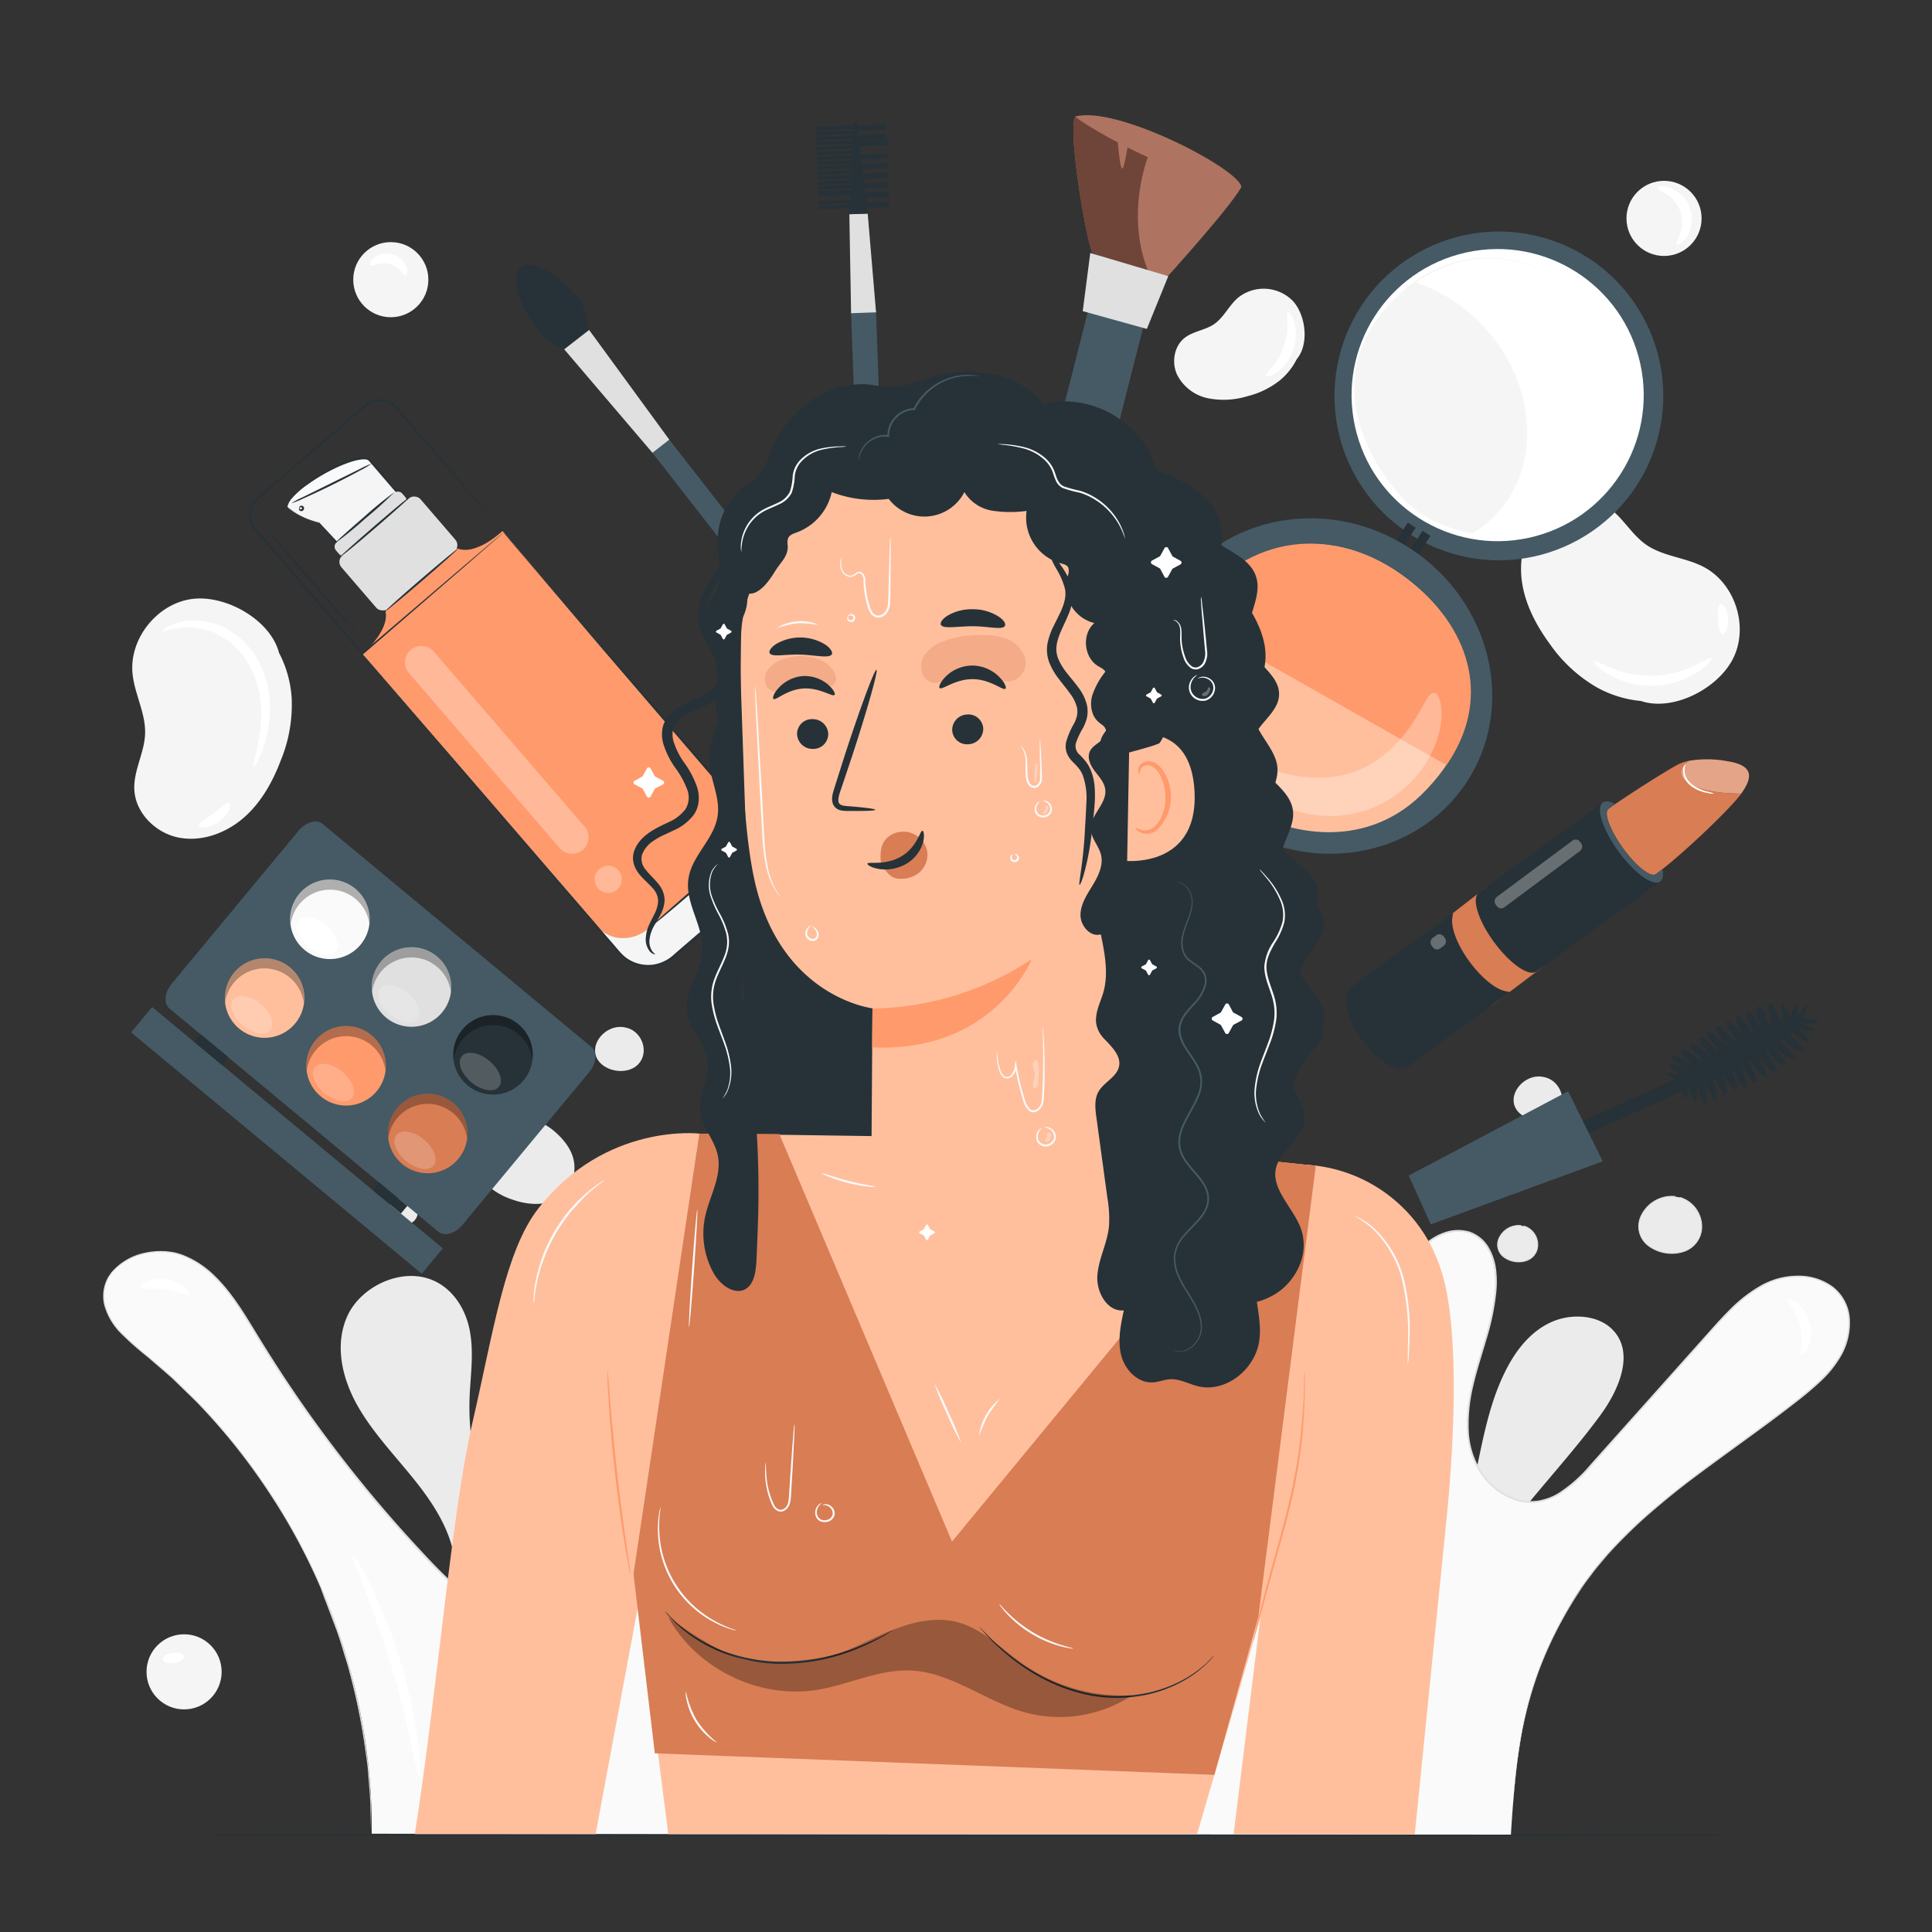 <svg xmlns="http://www.w3.org/2000/svg" viewBox="0 0 500 500"><rect x="0" y="0" width="500" height="500" fill="#333333" stroke="none"/><g id="freepik--background-complete--inject-262"><path d="M423.15,180.77c8.28,4.2,21.15-2,25.35-10.31s.51-19.62-7.76-23.83c-4.72-2.4-10.42-2.66-14.76-5.69-4-2.81-6.33-7.67-10.56-10.16-5.19-3.07-12.33-1.55-16.58,2.73s-5.78,10.77-5,16.75,3.67,11.51,7.24,16.38a38,38,0,0,0,12.11,11.21,29.1,29.1,0,0,0,15.57,3.66" style="fill:#f5f5f5"></path><path d="M442.93,170.3c.22.24-.9,1.83-3.48,3.57a22.24,22.24,0,0,1-23.18.68c-2.67-1.58-3.89-3.11-3.68-3.35s1.82.64,4.49,1.7a26.32,26.32,0,0,0,21.47-.64C441.15,171.06,442.67,170,442.93,170.3Z" style="fill:#fff"></path><path d="M445.23,156.38c.67-.24,1.85,1.41,2,3.78s-.84,4.15-1.53,4-.95-1.86-1.07-3.83S444.54,156.62,445.23,156.38Z" style="fill:#fff"></path><path d="M334.93,93.64c4-3.57,3.27-11.75-.3-15.71a10.58,10.58,0,0,0-14.37-.76c-2.25,2-3.57,5-6.08,6.74-2.34,1.57-5.42,1.81-7.63,3.56-2.71,2.15-3.37,6.29-1.95,9.44a11.58,11.58,0,0,0,7.94,6.14,20.82,20.82,0,0,0,10.27-.51,21.82,21.82,0,0,0,8.5-4.17,16.81,16.81,0,0,0,5.18-7.59" style="fill:#f5f5f5"></path><path d="M333.4,80.88c.31-.12,1.07.77,1.58,2.54a12.28,12.28,0,0,1-4.53,12.91c-1.51,1.06-2.66,1.28-2.83,1s.56-1.09,1.57-2.34a16.73,16.73,0,0,0,4-11.29C333.16,82.08,333,81,333.4,80.88Z" style="fill:#fff"></path><path d="M103.77,425.2c8.78-1.94,14.2-10.61,14.09-18.77s-4.58-15.75-9.8-22.42-11.31-12.82-15.45-20.07S86.47,347.87,90,340.37s14-12.53,22.11-9c5.36,2.35,8.46,7.67,9.47,13s.31,10.73,0,16.1c-.58,11.67,1.36,24.25,10,32.91s25.77,11,34.26,2.15c8-8.32,4.86-21.05.9-31.48s-8.42-21-9.56-32.11,1.43-23,9.84-31.1c4.57-4.41,12-7.51,17.89-4.58,4.74,2.38,6.52,7.93,5.81,12.78s-3.36,9.26-5.6,13.72c-7.12,14.2-10.24,30.35-6.65,45.6a53.08,53.08,0,0,0,30,36.19c15.56,6.79,35.69,5.21,48.49-5.27,15.88-13,17.18-34.6,22.32-53.4,1.32-4.82,3.09-9.79,7-13.26s10.6-4.89,15-1.89c3.32,2.27,4.47,6.43,3.9,10.15s-2.57,7.12-4.57,10.41c-4.81,7.94-9.85,15.89-12.63,24.58s-3.11,18.4,1.36,26.51c6,10.87,19.37,16.88,32.53,19.4,15.62,3,33.53,1.55,45.05-8.43,17.24-14.95,12.85-40.94,23.58-60.22,2.48-4.47,6-8.71,10.93-10.95s11.55-2,15.45,1.51c6.43,5.83,2.33,15.71-2.71,22.57-9.54,13-21.37,24.6-30,38.1s-13.87,29.87-8.72,44.75" style="fill:#ebebeb"></path><path d="M215,338.12c5.31-2.88,9.5-7.83,9.94-13.41A12.31,12.31,0,0,0,215.29,312a15.29,15.29,0,0,0-11.35,2.65,24.73,24.73,0,0,0-7.35,8.56,42.29,42.29,0,0,0-.17,40.95c1.14,2.07,3.19,4.37,5.69,3.84,2.8-.6,3.18-4,3.25-6.58A36.08,36.08,0,0,1,216,337.15" style="fill:#ebebeb"></path><path d="M217.85,270.88c4.34.61,7.69,4.68,7.1,8.6s-5,7-9.39,6.57-7.88-4.41-7.45-8.35,4.74-7.2,9.11-6.88" style="fill:#ebebeb"></path><path d="M143.73,293a15.87,15.87,0,0,0-11.47-4c-4.22.31-8.28,2.8-9.69,6.4a9.74,9.74,0,0,0,1.53,9.15,17.63,17.63,0,0,0,8.25,5.81c3.93,1.46,8.74,1.88,12.21-.34a9.37,9.37,0,0,0,4.1-8.21C148.56,298.69,146.8,295.71,143.73,293Z" style="fill:#ebebeb"></path><path d="M161.22,265.8c-4.34-.52-8.37,3.95-6.92,7.68s7.68,5,10.72,2.11,1.44-8.42-2.74-9.58" style="fill:#ebebeb"></path><path d="M398.93,278.62c-4.34-.51-8.36,4-6.92,7.68s7.69,5,10.72,2.12,1.44-8.43-2.74-9.59" style="fill:#ebebeb"></path><path d="M393.53,317.18c-3.58-.42-6.9,3.27-5.71,6.34s6.34,4.09,8.84,1.74,1.19-6.94-2.26-7.9" style="fill:#ebebeb"></path><path d="M393.53,317.06a5.72,5.72,0,0,0-5.58,3.13,4.11,4.11,0,0,0,1.18,5.22,6.57,6.57,0,0,0,5.74,1,4.42,4.42,0,0,0,3.21-4.22,5.17,5.17,0,0,0-3.65-5,.13.13,0,0,0-.06.25,4.91,4.91,0,0,1,3.42,4,4.19,4.19,0,0,1-2.4,4.48c-3.25,1.47-8.86-.77-7.49-5a5.47,5.47,0,0,1,5.63-3.64c.16,0,.16-.23,0-.25Z" style="fill:#e0e0e0"></path><path d="M433.43,309.65c-5.61-.67-10.82,5.12-8.95,9.94s9.94,6.42,13.87,2.73,1.86-10.89-3.55-12.4" style="fill:#ebebeb"></path><path d="M433.43,309.52a8.92,8.92,0,0,0-8.69,4.88,6.37,6.37,0,0,0,1.83,8.09,10.24,10.24,0,0,0,8.95,1.58,6.89,6.89,0,0,0,5-6.54,8.05,8.05,0,0,0-5.68-7.73c-.15-.05-.22.19-.06.24a7.74,7.74,0,0,1,5.41,6.35,6.6,6.6,0,0,1-3.79,7.08c-5.15,2.34-14-1.22-11.85-7.94a8.65,8.65,0,0,1,8.89-5.76c.16,0,.16-.23,0-.25Z" style="fill:#e0e0e0"></path><path d="M104.78,309.91c-2.7-.32-5.2,2.46-4.3,4.78s4.77,3.08,6.66,1.31.9-5.24-1.7-6" style="fill:#ebebeb"></path><path d="M96.2,474.56c.52-47.14-21.63-94.05-58.59-124-5-4.06-10.74-8.75-10.79-15.13-.07-9.2,12.63-13.95,21.16-10.2s13.56,12.34,18.35,20.24a344.86,344.86,0,0,0,45,58.81c6.12,6.43,13.44,13,22.38,13.2,13,.22,21.53-12.64,30.08-22.3,6.36-7.18,14.48-13.46,24-14.95s20.52,3.07,23.79,12c2.28,6.24.59,13.09,0,19.69s.7,14.35,6.51,17.69,13.54.51,18.78-3.78,9.39-9.93,15.32-13.22c11-6.11,24.61-2.57,37.12-.8s28.09-.09,33.25-11.44c3-6.52,1.37-14.08,2.05-21.2s5.86-15.22,13.05-14.16c8.58,1.27,10.73,13.86,18.93,16.63,7,2.36,14.38-4.36,15.58-11.55s-1.77-14.33-4.41-21.14-5-14.32-2.7-21.24,11.48-11.87,17.41-7.51c3.51,2.58,4.61,7.3,4.58,11.61-.06,7.54-2.72,14.79-4.81,22s-3.62,15.05-1.4,22.27,9.27,13.49,16.87,12.51c6-.77,10.5-5.53,14.48-10l30.54-34.21c4.46-5,9.14-10.15,15.37-12.72s14.49-1.69,18.33,3.78c3.18,4.53,2.44,10.87-.35,15.64s-7.26,8.32-11.63,11.75c-20,15.72-43.7,29.16-57.12,50.91C394.35,435,392.52,451.32,391,475" style="fill:#fafafa"></path><path d="M391,475s.17-3.79.77-11c.32-3.59.73-8.05,1.58-13.26a101.08,101.08,0,0,1,4.51-17.66,94.46,94.46,0,0,1,4.27-10A107,107,0,0,1,408,412.65l1.75-2.65c.6-.87,1.27-1.72,1.92-2.6,1.26-1.78,2.77-3.42,4.2-5.17a132.58,132.58,0,0,1,10-10q5.49-4.83,11.71-9.58c4.13-3.16,8.48-6.31,12.94-9.57s9.06-6.59,13.65-10.19a87.9,87.9,0,0,0,6.77-5.69,27.94,27.94,0,0,0,5.53-7.08,16.83,16.83,0,0,0,1.87-8.89,11.07,11.07,0,0,0-4.28-8,14.63,14.63,0,0,0-9-2.72,19.11,19.11,0,0,0-9.37,2.62,37,37,0,0,0-7.89,6.23c-2.41,2.4-4.66,5-7,7.61l-14.15,15.86L412,379.26a37.38,37.38,0,0,1-8.42,7.52,15.13,15.13,0,0,1-5.39,2,13,13,0,0,1-5.77-.41,17.59,17.59,0,0,1-9.19-7,19,19,0,0,1-2.57-5.32,25.87,25.87,0,0,1-1-5.86,42.26,42.26,0,0,1,1.25-11.89c.9-3.92,2.17-7.75,3.3-11.64a64.06,64.06,0,0,0,2.53-11.91,27,27,0,0,0,0-6.1,14.49,14.49,0,0,0-1.94-5.74,8.89,8.89,0,0,0-4.65-3.73,10.06,10.06,0,0,0-6,.16,14,14,0,0,0-8.67,8.33,22.61,22.61,0,0,0-.15,12.48,92.28,92.28,0,0,0,4.17,12.19A45.4,45.4,0,0,1,372.72,365a19.88,19.88,0,0,1-.56,6.6,16.44,16.44,0,0,1-3.16,5.86,14.36,14.36,0,0,1-5.35,4A9.9,9.9,0,0,1,357,382a12.81,12.81,0,0,1-5.64-3.69,51.71,51.71,0,0,1-4.15-5.32,31.49,31.49,0,0,0-4.29-5.11A9.82,9.82,0,0,0,337,365.2a8.75,8.75,0,0,0-6.1,2.07,16,16,0,0,0-4,5.29A20.15,20.15,0,0,0,325,379a59.66,59.66,0,0,0-.2,6.83c0,4.55.19,9.32-1.53,13.74a18.55,18.55,0,0,1-9.59,9.87,36,36,0,0,1-13.65,3.1,63.41,63.41,0,0,1-14-1c-4.6-.72-9.17-1.51-13.76-1.9a58.55,58.55,0,0,0-6.88-.19,36.67,36.67,0,0,0-6.77.94,27.25,27.25,0,0,0-6.31,2.48,32,32,0,0,0-5.47,4c-3.4,3-6.39,6.46-10,9.31a25.55,25.55,0,0,1-5.83,3.53,18.07,18.07,0,0,1-6.62,1.6,11.89,11.89,0,0,1-6.56-1.62,11.75,11.75,0,0,1-2.63-2.18,13.25,13.25,0,0,1-1.89-2.82c-2-4.1-2.29-8.74-1.92-13.13s1.23-8.75,1.07-13.09a19.66,19.66,0,0,0-1.18-6.33,15.81,15.81,0,0,0-3.4-5.38,22.11,22.11,0,0,0-11.06-6,25.24,25.24,0,0,0-12.54.47,36.79,36.79,0,0,0-11.18,5.64,58.57,58.57,0,0,0-9.15,8.43c-5.48,6.19-10.37,13-17,17.82a22.94,22.94,0,0,1-11.2,4.47,20.81,20.81,0,0,1-11.63-2.51,43.94,43.94,0,0,1-9.44-7.09c-2.82-2.71-5.43-5.57-8-8.39a346.48,346.48,0,0,1-28-34.84Q72.49,355.88,67,347C63.4,341,60,335,55.2,330.37A23.87,23.87,0,0,0,47,325a17.34,17.34,0,0,0-9.49-.5A15.33,15.33,0,0,0,29.45,329l-.39.43-.32.48c-.2.32-.44.63-.62,1a9.14,9.14,0,0,0-.8,2.13,9.6,9.6,0,0,0-.07,4.49,16.29,16.29,0,0,0,4.57,7.61A82.67,82.67,0,0,0,38.45,351c2.2,1.92,4.42,3.77,6.52,5.68l6,5.86A158.87,158.87,0,0,1,70.39,387,153.63,153.63,0,0,1,83.2,410.89l1.24,2.84c.41.94.73,1.9,1.09,2.83q1.05,2.81,2,5.48c.62,1.8,1.14,3.59,1.69,5.31s1.12,3.4,1.5,5.08a160,160,0,0,1,3.74,17.83c.34,2.62.72,5,.95,7.25s.32,4.24.45,6c.06.9.16,1.75.17,2.54s0,1.54,0,2.22c0,1.37,0,2.52,0,3.45,0,1.85,0,2.8,0,2.8s0-.95-.08-2.8c0-.92-.05-2.07-.08-3.44,0-.69,0-1.43-.05-2.22s-.12-1.64-.18-2.54q-.23-2.7-.48-6c-.24-2.22-.62-4.63-1-7.24a160.39,160.39,0,0,0-3.79-17.81c-.38-1.67-1-3.33-1.5-5.06s-1.08-3.51-1.7-5.3l-2.06-5.47c-.36-.93-.68-1.89-1.09-2.83L83,411a155.52,155.52,0,0,0-12.82-23.87,160.63,160.63,0,0,0-19.38-24.36l-6-5.84c-2.1-1.91-4.32-3.74-6.51-5.66a82.74,82.74,0,0,1-6.67-5.86,16.74,16.74,0,0,1-4.67-7.78A9.92,9.92,0,0,1,27,333a9.76,9.76,0,0,1,.84-2.22c.18-.35.43-.67.64-1,.12-.16.22-.33.34-.49l.4-.44a15.53,15.53,0,0,1,8.27-4.64,19.3,19.3,0,0,1,4.86-.43,8.5,8.5,0,0,1,1.23.1c.4.05.81.09,1.22.16a16.63,16.63,0,0,1,2.39.67,24.26,24.26,0,0,1,8.34,5.42c4.88,4.7,8.27,10.76,11.91,16.66s7.52,11.85,11.66,17.75a345.78,345.78,0,0,0,28,34.78c2.61,2.82,5.22,5.68,8,8.37a43.28,43.28,0,0,0,9.34,7,20.3,20.3,0,0,0,11.36,2.46,22.48,22.48,0,0,0,11-4.39c6.53-4.8,11.41-11.54,16.9-17.75a58.37,58.37,0,0,1,9.24-8.51,37.21,37.21,0,0,1,11.33-5.72,25.68,25.68,0,0,1,12.77-.48,22.55,22.55,0,0,1,11.32,6.17,16.39,16.39,0,0,1,3.52,5.55,20.54,20.54,0,0,1,1.21,6.49c.15,4.42-.69,8.78-1.07,13.15s-.08,8.9,1.86,12.85a12.8,12.8,0,0,0,1.82,2.72,10.9,10.9,0,0,0,8.8,3.62,17.58,17.58,0,0,0,6.42-1.55,25.15,25.15,0,0,0,5.72-3.46c3.51-2.82,6.5-6.26,9.92-9.3a32.27,32.27,0,0,1,5.56-4.07,28.17,28.17,0,0,1,6.45-2.53,36.91,36.91,0,0,1,6.87-1,59.75,59.75,0,0,1,6.95.19c4.62.39,9.2,1.19,13.79,1.91A63.91,63.91,0,0,0,300,412,35.78,35.78,0,0,0,313.44,409a18,18,0,0,0,9.32-9.59c1.68-4.28,1.54-9,1.5-13.54a61.16,61.16,0,0,1,.2-6.9,20.72,20.72,0,0,1,1.92-6.63,16.3,16.3,0,0,1,4.18-5.46,9.24,9.24,0,0,1,6.46-2.19,10.3,10.3,0,0,1,6.21,2.77,32.15,32.15,0,0,1,4.37,5.19,50.57,50.57,0,0,0,4.11,5.27,12.31,12.31,0,0,0,5.4,3.55,9.35,9.35,0,0,0,6.34-.44,13.84,13.84,0,0,0,5.16-3.87,15.72,15.72,0,0,0,3.06-5.67,19.3,19.3,0,0,0,.54-6.43A45,45,0,0,0,369,352.53a92.11,92.11,0,0,1-4.18-12.25,23,23,0,0,1,.16-12.77,13.74,13.74,0,0,1,3.54-5.34,14.25,14.25,0,0,1,5.45-3.29,10.52,10.52,0,0,1,6.33-.15,9.3,9.3,0,0,1,4.9,3.93,14.88,14.88,0,0,1,2,5.93,27,27,0,0,1,0,6.22,63.45,63.45,0,0,1-2.55,12c-1.13,3.9-2.4,7.73-3.3,11.61a42.27,42.27,0,0,0-1.24,11.76,21,21,0,0,0,3.49,10.95,17.21,17.21,0,0,0,8.94,6.82,12.67,12.67,0,0,0,5.57.39,14.57,14.57,0,0,0,5.23-1.94,37,37,0,0,0,8.32-7.42l14.66-16.41,14.16-15.85c2.32-2.59,4.58-5.2,7-7.62a37.12,37.12,0,0,1,8-6.29,19.45,19.45,0,0,1,9.56-2.66,15,15,0,0,1,9.26,2.8,11.46,11.46,0,0,1,4.43,8.28,17.27,17.27,0,0,1-1.92,9.1,28.2,28.2,0,0,1-5.61,7.17,88.37,88.37,0,0,1-6.81,5.71c-4.59,3.6-9.2,6.93-13.66,10.18s-8.82,6.4-13,9.55-8,6.34-11.69,9.55a132,132,0,0,0-10,9.92c-1.44,1.75-2.94,3.39-4.2,5.16-.65.87-1.32,1.71-1.93,2.59s-1.16,1.76-1.74,2.63a106.62,106.62,0,0,0-5.89,10.4,94.35,94.35,0,0,0-4.29,10,101.63,101.63,0,0,0-4.54,17.61c-.87,5.21-1.3,9.66-1.64,13.25s-.52,6.35-.66,8.19S391,475,391,475Z" style="fill:#e0e0e0"></path><circle cx="47.64" cy="432.67" r="9.72" style="fill:#f5f5f5"></circle><circle cx="430.65" cy="56.52" r="9.72" style="fill:#f5f5f5"></circle><path d="M433.92,63.26c-.27-.28.35-1.19.84-2.69a8.54,8.54,0,0,0-3.5-10.34C430,49.34,428.91,49,429,48.61s1.23-.66,3.11,0a8.64,8.64,0,0,1,4.35,12.83C435.3,63,434.12,63.51,433.92,63.26Z" style="fill:#fff"></path><path d="M72.52,170.64c-1-9.23-13.21-16.64-22.43-15.67s-16.75,10.24-15.78,19.47c.55,5.26,3.43,10.19,3.24,15.48-.17,4.9-3,9.48-2.79,14.39.25,6,5.41,11.19,11.31,12.42s12.18-1,16.77-4.9,7.67-9.35,9.81-15a37.86,37.86,0,0,0,2.83-16.25,29.16,29.16,0,0,0-5.39-15.07" style="fill:#f5f5f5"></path><path d="M65.57,198.56c-.38-.15.75-3.09,1.57-7.95a35.19,35.19,0,0,0,.35-8.53,25.1,25.1,0,0,0-2.93-9.8,19.61,19.61,0,0,0-6.85-7.35,17.59,17.59,0,0,0-13.51-2c-1.33.33-2.07.61-2.17.43s.5-.72,1.81-1.38a14.26,14.26,0,0,1,6.06-1.39,18.22,18.22,0,0,1,9,2.28A20.71,20.71,0,0,1,66.84,171a25.31,25.31,0,0,1,3,10.88,30.61,30.61,0,0,1-.94,9.07C67.6,196,65.84,198.69,65.57,198.56Z" style="fill:#fff"></path><path d="M59.34,207.86c.3.18.3.86-.11,1.78a8.45,8.45,0,0,1-6,4.5c-1,.13-1.65-.06-1.73-.4-.16-.72,1.74-1.72,3.73-3.22S58.69,207.51,59.34,207.86Z" style="fill:#fff"></path><circle cx="101.14" cy="72.38" r="9.72" style="fill:#f5f5f5"></circle><path d="M105,71.22c-.36.06-.75-.51-1.39-1.16a6.46,6.46,0,0,0-2.74-1.73,6.38,6.38,0,0,0-3.24.06c-.89.22-1.52.5-1.8.26s-.08-1,.9-1.87a5.46,5.46,0,0,1,8.48,2.37C105.63,70.38,105.35,71.18,105,71.22Z" style="fill:#fff"></path><path d="M48.84,334.92c-.49.55-2.94-.89-6.24-1.3s-6,.22-6.36-.45c-.14-.32.42-1,1.64-1.51a10,10,0,0,1,9.8,1.36C48.7,333.88,49.07,334.66,48.84,334.92Z" style="fill:#fff"></path><path d="M108.54,459.76c-.77.09-2.6-13.21-7.39-29s-10.52-27.87-9.82-28.22c.3-.15,2.15,2.68,4.57,7.58a134.22,134.22,0,0,1,7.75,19.89,133.83,133.83,0,0,1,4.52,20.86C108.85,456.33,108.88,459.72,108.54,459.76Z" style="fill:#fff"></path><path d="M47.61,428.64c.11.71-1,1.48-2.54,1.71s-2.82-.16-2.93-.87,1-1.47,2.54-1.7S47.5,427.93,47.61,428.64Z" style="fill:#fff"></path><path d="M466.29,350.4c-.34-.18-.18-1.07-.09-2.38a15.47,15.47,0,0,0-.4-5,15.64,15.64,0,0,0-2-4.55c-.71-1.11-1.27-1.82-1.06-2.14s1.17-.09,2.41.88a8.6,8.6,0,0,1,1.85,2.06,10.38,10.38,0,0,1,1.65,6.48,8.8,8.8,0,0,1-.63,2.68C467.36,349.93,466.57,350.57,466.29,350.4Z" style="fill:#fff"></path></g><g id="freepik--Table--inject-262"><path d="M466,475c0,.15-96.71.27-216,.27s-216-.12-216-.27,96.68-.26,216-.26S466,474.84,466,475Z" style="fill:#263238"></path></g><g id="freepik--Mascara--inject-262"><path d="M433.76,280.72c-1.23-3.73,31-21.3,33.21-17.62S435.49,286,433.76,280.72Z" style="fill:#263238"></path><path d="M436.36,280.27c-5.9-1.79-7.23-4.1,1.09-1.08Z" style="fill:#263238"></path><path d="M463.27,265c.44-5.34,2.77-8.08,1.57-.13Z" style="fill:#263238"></path><path d="M464.36,265.19c2.3-5.5,5.34-7.9,1.43.17Z" style="fill:#263238"></path><path d="M435.85,278.59c-5-2.71-5.66-5.3,1.29-1Z" style="fill:#263238"></path><path d="M461.92,264.5c-1.93-4.63-.73-7.54,1.58-.51Z" style="fill:#263238"></path><path d="M437.23,277.37c-6-3.4-6.62-6.6,1.67-1.16Z" style="fill:#263238"></path><path d="M438.87,276c-5.41-3.89-5.63-7.2,1.75-1.07Z" style="fill:#263238"></path><path d="M441.12,274.62c-5.17-4.06-5.24-7.41,1.79-1Z" style="fill:#263238"></path><path d="M442.92,273.36c-4.53-4.51-4.2-7.94,1.85-.94Z" style="fill:#263238"></path><path d="M445.26,271.77c-5.05-4.16-5-7.52,1.8-1Z" style="fill:#263238"></path><path d="M447.08,270.52c-4.4-4.59-4-8,1.86-.92Z" style="fill:#263238"></path><path d="M449.5,269.35c-4.14-4.75-3.58-8.22,1.89-.88Z" style="fill:#263238"></path><path d="M451.45,268.23c-3.45-5.14-2.49-8.64,1.93-.77Z" style="fill:#263238"></path><path d="M453.81,267.08c-3.15-5.3-2-8.81,1.95-.73Z" style="fill:#263238"></path><path d="M455.85,266.11c-2.42-5.62-.9-9.14,2-.61Z" style="fill:#263238"></path><path d="M458.85,265.27c-2.42-5.63-.91-9.15,2-.61Z" style="fill:#263238"></path><path d="M435.84,279.42c-.89,5.44.84,7.58,1.61-.35Z" style="fill:#263238"></path><path d="M463.78,265.58c5.63,2.18,9.49,1.65.86-1.16Z" style="fill:#263238"></path><path d="M464.07,264.64c6.64.79,10.48-.46.48-1.21Z" style="fill:#263238"></path><path d="M437.31,280.6c.45,5.18,2.78,6.92,1.57-.56Z" style="fill:#263238"></path><path d="M463.63,266.86c3.82,3.69,7.33,4.12,1.25-1Z" style="fill:#263238"></path><path d="M439.19,280.1c.7,6.28,3.65,8.28,1.95-.76Z" style="fill:#263238"></path><path d="M441.35,279.47c1.46,6,4.72,7.78,1.89-.87Z" style="fill:#263238"></path><path d="M443.77,278.35c1.75,5.95,5.12,7.58,1.88-.91Z" style="fill:#263238"></path><path d="M445.88,277.54c2.5,5.66,6.14,7,1.81-1Z" style="fill:#263238"></path><path d="M448.58,276.46c1.9,5.9,5.32,7.48,1.86-.92Z" style="fill:#263238"></path><path d="M450.68,275.63c2.65,5.6,6.33,6.89,1.8-1Z" style="fill:#263238"></path><path d="M453,274.29c2.91,5.47,6.69,6.66,1.76-1.06Z" style="fill:#263238"></path><path d="M455,273.29c3.64,5.11,7.64,6,1.68-1.15Z" style="fill:#263238"></path><path d="M457.29,272c3.92,4.95,8,5.73,1.63-1.18Z" style="fill:#263238"></path><path d="M459.21,270.85c4.6,4.54,8.87,5,1.53-1.26Z" style="fill:#263238"></path><path d="M461.44,268.9c4.61,4.54,8.88,5,1.53-1.26Z" style="fill:#263238"></path><rect x="391.7" y="286.56" width="52.09" height="3.6" transform="translate(-81.75 197.99) rotate(-24.36)" style="fill:#263238"></rect><polygon points="414.8 300.55 370.29 316.87 364.57 304.23 405.83 282.41 414.8 300.55" style="fill:#455a64"></polygon></g><g id="freepik--Lipstick--inject-262"><path d="M375.68,236.57c.38-.27,8.58-6.67,8.58-6.67l14.89,20.43-13.09,9.87-9.22-8.89L373,241.05Z" style="fill:#D97D54"></path><path d="M447,197c7.29,1.12,6.37,4.54,3.61,8.39-14.72-.1-18.39-5.07-13.65-8.38l0-.08A28.23,28.23,0,0,1,447,197Z" style="fill:#D97D54"></path><path d="M398.71,250.65l-1.08.78c-1.94,1.42-6.86-2-11-7.64s-5.86-11.38-3.91-12.8l1.07-.78,31-22.52c-1.86,1.35,0,7,4.08,12.67s8.93,9.12,10.79,7.77Z" style="fill:#263238"></path><path d="M390.8,256.72,364.49,276a6.63,6.63,0,0,1-2,.53h0c-2.81-.14-6.8-3-10-7.41s-4.75-9.29-3.93-12a6.25,6.25,0,0,1,1.07-1.59l26.45-19.24c-.1.51-.18,1-.26,1.54-.22,2.59,1.43,6.87,4.46,11s6.61,7.05,9.14,7.64h0C389.89,256.59,390.35,256.67,390.8,256.72Z" style="fill:#263238"></path><path d="M447,197c7.29,1.12,6.37,4.54,3.61,8.39-14.72-.1-18.39-5.07-13.65-8.38l0-.08A28.23,28.23,0,0,1,447,197Z" style="fill:#fff;opacity:0.3"></path><path d="M437,197c-4.74,3.31-1.07,8.28,13.65,8.38-2.64,3.68-13.82,14.36-20.39,19.55-.61.48-1.17.91-1.68,1.28-1.33,1-5.15-2-8.54-6.69s-5.08-9.23-3.75-10.2c.5-.36,1.06-.76,1.69-1.19,4.58-3.16,12.28-8.05,15.87-10.06a11.42,11.42,0,0,1,3.13-1.15Z" style="fill:#D97D54"></path><path d="M429.66,228.13c-1.86,1.35-6.69-2.13-10.79-7.77s-5.94-11.32-4.08-12.67c.69-.51,1.81-.33,3.16.37l0,.06c-.63.43-1.19.83-1.69,1.19-1.33,1,.36,5.53,3.75,10.2s7.21,7.65,8.54,6.69c.51-.37,1.07-.8,1.68-1.28C430.55,226.46,430.37,227.61,429.66,228.13Z" style="fill:#455a64"></path><rect x="396.48" y="212.57" width="3.32" height="27.21" rx="1.35" transform="translate(341.94 -228.26) rotate(53.35)" style="fill:#fff;opacity:0.3"></rect><rect x="370.57" y="241.79" width="3.32" height="3.91" rx="1.35" transform="translate(345.58 -200.39) rotate(53.35)" style="fill:#fff;opacity:0.3"></rect><path d="M443.6,205.41a6.29,6.29,0,0,1-1.85-.22,9.75,9.75,0,0,1-4.15-1.79,5.44,5.44,0,0,1-1.6-2,4.45,4.45,0,0,1-.41-2,2.4,2.4,0,0,1,.64-1.77,7.45,7.45,0,0,0-.28,1.77,4.49,4.49,0,0,0,.48,1.83,5.63,5.63,0,0,0,1.49,1.79,11.24,11.24,0,0,0,3.92,1.83A7.07,7.07,0,0,1,443.6,205.41Z" style="fill:#fff"></path></g><g id="freepik--Rouge--inject-262"><circle cx="387.92" cy="102.47" r="42.54" transform="translate(181.94 446.79) rotate(-73.91)" style="fill:#455a64"></circle><rect x="358.89" y="138.18" width="8.35" height="2.43" transform="translate(47.92 367.27) rotate(-56.87)" style="fill:#263238"></rect><rect x="362.72" y="140.3" width="8.35" height="2.42" transform="translate(47.79 371.32) rotate(-56.85)" style="fill:#263238"></rect><circle cx="387.59" cy="102.25" r="37.8" transform="translate(-12.91 85.48) rotate(-12.38)" style="fill:#fff"></circle><path d="M356.59,82.35c14-19,36.63-20.95,53.58-4.7,16,15.35,19.45,35.3,2,52.38-14.71,14.37-38.68,8.71-47.41.62S342.54,101.42,356.59,82.35Z" style="fill:#f5f5f5"></path><path d="M410.51,77.87C397,64.93,379.9,63.55,366.43,73.11A42.12,42.12,0,0,1,384,84.52c14.22,15.32,15.05,37.67,1.85,49.93a28.06,28.06,0,0,1-5,3.73c10.29,2.14,22.69.83,31.65-7.93C430,113.17,426.53,93.22,410.51,77.87Z" style="fill:#fff"></path><ellipse cx="341.69" cy="177.53" rx="42.54" ry="45.32" transform="translate(5.26 364.84) rotate(-56.56)" style="fill:#455a64"></ellipse><path d="M310.19,156.09c14.94-18.57,37.36-20.23,55.7-4.9,17.69,14.8,20.21,36.69,2,54.45-15.29,14.93-36.57,10.38-48.56,1.71C308.5,199.51,294.89,175.11,310.19,156.09Z" style="fill:#ffbf9d"></path><path d="M374.35,198c11.53-16.61,6.42-34.5-8.34-46.72-18.6-15.41-41.12-14-55.9,4.18-.37.46-2.32,4.16-2.66,4.62Z" style="fill:#ff9a6c"></path><g style="opacity:0.3"><path d="M371.14,179.32c.7,0,1.36,1,1.72,2.87a18.07,18.07,0,0,1-.55,7.87,27.68,27.68,0,0,1-5.54,10.51,29,29,0,0,1-26.93,10.25,27.84,27.84,0,0,1-11.13-4.15,18.39,18.39,0,0,1-5.65-5.51c-1-1.63-1.12-2.79-.62-3.28,1.09-1.07,4.32.77,9.4,2.12a35.2,35.2,0,0,0,8.87,1.27A26.56,26.56,0,0,0,359.76,194a35.57,35.57,0,0,0,5.78-6.84C368.44,182.78,369.62,179.26,371.14,179.32Z" style="fill:#fff"></path></g></g><g id="freepik--brush-3--inject-262"><path d="M274.14,139.93h0a7.42,7.42,0,0,1-5.37-9l13.81-54.36L297,80.2l-13.81,54.36A7.42,7.42,0,0,1,274.14,139.93Z" style="fill:#455a64"></path><path d="M282.66,65.33c-1.65-3.74-6.37-31.59-4.39-35.16,6.43-1.54,40.92,12.47,43,18.21-2.81,5.26-20,24.17-20,24.17Z" style="fill:#ae7461"></path><path d="M295.31,47.19a45.66,45.66,0,0,1,3.84-11.56c-9-3.57-17.91-6.17-20.88-5.46-2,3.57,2.74,31.42,4.39,35.16l14.91,5.8C294.61,64.6,293.61,56.09,295.31,47.19Z" style="fill:#6f4439"></path><path d="M278.27,30.17c3.93,3.38,27.78,16.72,43,18.21C320.77,43.78,288.94,27.16,278.27,30.17Z" style="fill:#ae7461"></path><path d="M289.2,35.84s.47,6.32,1.06,7.64,1.7-6.39,1.7-6.39Z" style="fill:#ae7461"></path><polygon points="302.35 71.47 282.16 65.47 280.21 80.52 296.8 85.13 302.35 71.47" style="fill:#e0e0e0"></polygon></g><g id="freepik--brush-2--inject-262"><path d="M220.25,80.66l2.48,69.66a3.24,3.24,0,1,0,6.46-.23l-2.48-69.66Z" style="fill:#455a64"></path><polygon points="224.56 55.27 219.81 55.44 220.26 81.06 226.72 80.83 224.56 55.27" style="fill:#e0e0e0"></polygon><polygon points="220.87 31.5 221.79 31.46 224.56 55.27 219.81 55.44 220.87 31.5" style="fill:#263238"></polygon><rect x="211.88" y="53.12" width="10.07" height="0.89" transform="translate(-1.77 7.75) rotate(-2.04)" style="fill:#263238"></rect><rect x="211.83" y="51.84" width="10.07" height="0.89" transform="translate(-1.72 7.75) rotate(-2.04)" style="fill:#263238"></rect><rect x="211.79" y="50.57" width="10.07" height="0.89" transform="matrix(1, -0.04, 0.04, 1, -1.68, 7.75)" style="fill:#263238"></rect><rect x="211.74" y="49.29" width="10.07" height="0.89" transform="translate(-1.63 7.75) rotate(-2.04)" style="fill:#263238"></rect><rect x="211.69" y="48.01" width="10.07" height="0.89" transform="translate(-1.58 7.73) rotate(-2.04)" style="fill:#263238"></rect><rect x="211.65" y="46.73" width="10.07" height="0.89" transform="translate(-1.54 7.76) rotate(-2.04)" style="fill:#263238"></rect><rect x="211.6" y="45.45" width="10.07" height="0.89" transform="translate(-1.5 7.73) rotate(-2.04)" style="fill:#263238"></rect><rect x="211.56" y="44.17" width="10.07" height="0.89" transform="translate(-1.45 7.74) rotate(-2.04)" style="fill:#263238"></rect><rect x="211.51" y="42.9" width="10.07" height="0.89" transform="translate(-1.4 7.73) rotate(-2.04)" style="fill:#263238"></rect><rect x="211.47" y="41.62" width="10.07" height="0.89" transform="translate(-1.36 7.73) rotate(-2.04)" style="fill:#263238"></rect><rect x="211.42" y="40.34" width="10.07" height="0.89" transform="translate(-1.32 7.74) rotate(-2.04)" style="fill:#263238"></rect><rect x="211.38" y="39.06" width="10.07" height="0.89" transform="translate(-1.27 7.74) rotate(-2.04)" style="fill:#263238"></rect><rect x="211.33" y="37.78" width="10.07" height="0.89" transform="translate(-1.22 7.71) rotate(-2.04)" style="fill:#263238"></rect><rect x="211.28" y="36.5" width="10.07" height="0.89" transform="translate(-1.18 7.73) rotate(-2.04)" style="fill:#263238"></rect><rect x="211.24" y="35.22" width="10.07" height="0.89" transform="translate(-1.13 7.73) rotate(-2.04)" style="fill:#263238"></rect><rect x="211.19" y="33.94" width="10.07" height="0.89" transform="translate(-1.09 7.73) rotate(-2.04)" style="fill:#263238"></rect><rect x="211.15" y="32.66" width="10.07" height="0.89" transform="translate(-1.04 7.72) rotate(-2.04)" style="fill:#263238"></rect><rect x="221.22" y="32.34" width="8.17" height="1.36" transform="translate(-1.03 8.04) rotate(-2.04)" style="fill:#263238"></rect><rect x="221.31" y="34.84" width="8.17" height="1.35" transform="translate(-1.12 8.05) rotate(-2.04)" style="fill:#263238"></rect><rect x="221.39" y="37.34" width="8.17" height="1.35" transform="matrix(1, -0.04, 0.04, 1, -1.21, 8.05)" style="fill:#263238"></rect><rect x="221.48" y="39.84" width="8.17" height="1.35" transform="translate(-1.3 8.06) rotate(-2.04)" style="fill:#263238"></rect><rect x="221.57" y="42.34" width="8.17" height="1.36" transform="translate(-1.39 8.06) rotate(-2.04)" style="fill:#263238"></rect><rect x="221.66" y="44.84" width="8.17" height="1.35" transform="translate(-1.48 8.07) rotate(-2.04)" style="fill:#263238"></rect><rect x="221.75" y="47.34" width="8.17" height="1.35" transform="translate(-1.57 8.07) rotate(-2.04)" style="fill:#263238"></rect><rect x="221.84" y="49.84" width="8.17" height="1.35" transform="translate(-1.66 8.08) rotate(-2.04)" style="fill:#263238"></rect><rect x="221.93" y="52.34" width="8.17" height="1.36" transform="translate(-1.74 8.08) rotate(-2.04)" style="fill:#263238"></rect></g><g id="freepik--brush-1--inject-262"><path d="M149,76.31c-8-8.65-12.74-8.39-14.16-7.29s-2.82,5.61,3.61,15.52c2.23,3.41,4.15,4,7.79,6l3.33-2.6,3-2.31C151.45,81.58,151.75,79.3,149,76.31Z" style="fill:#263238"></path><path d="M168.64,116.91l28.57,36.65a2.77,2.77,0,1,0,4.36-3.4L173,113.51Z" style="fill:#455a64"></path><polygon points="152.46 85.39 146.02 90.4 168.85 117.18 173.21 113.78 152.46 85.39" style="fill:#e0e0e0"></polygon></g><g id="freepik--Makeup--inject-262"><path d="M95.69,119.18c.86,1.48-3.17,5.41-9,8.76s-11.24,4.88-12.09,3.39,3.17-5.4,9-8.76S94.84,117.7,95.69,119.18Z" style="fill:#fafafa"></path><path d="M82.55,135.4s-5.86-1.35-8.24-4.4l21.62-11.56,7.17,8.32L87.72,141Z" style="fill:#f5f5f5"></path><path d="M74.51,130.9a1.05,1.05,0,0,1,0-.51,4,4,0,0,1,.66-1.29,19.36,19.36,0,0,1,3.9-3.77,44.76,44.76,0,0,1,7-4.35A35.19,35.19,0,0,1,90.77,119a14.74,14.74,0,0,1,2.64-.62,5,5,0,0,1,1.45,0l.38.1a3.35,3.35,0,0,1,.37.2,2.35,2.35,0,0,1,.3.33s0,0,.06,0a.46.46,0,0,1,.21.31l-.06-.14,7.14,8.28,0,0,.17.2-.19.17-15.41,13.2-.16.14-.14-.15-5.13-5.63.08,0A21.57,21.57,0,0,1,77,133.3a9.13,9.13,0,0,1-2.13-1.7h0c-.19-.21-.21-.25-.2-.25l.23.22h0a13.75,13.75,0,0,0,2.2,1.55,22.38,22.38,0,0,0,5.54,2.12h0l0,0,5.19,5.56-.3,0,15.36-13.27,0,.37,0,0-7.13-8.29.06-.15c-.11.09-.11.09-.32-.14-.07-.07-.1-.13-.17-.19l-.25-.13-.29-.08a4.72,4.72,0,0,0-1.3,0,13.6,13.6,0,0,0-2.56.58,34.18,34.18,0,0,0-4.58,1.87,46.3,46.3,0,0,0-7,4.22,20.28,20.28,0,0,0-4,3.62,4.15,4.15,0,0,0-.72,1.22A4.35,4.35,0,0,0,74.51,130.9Z" style="fill:#263238"></path><path d="M117.48,141.55l-7.76,6.67-2.5,2.16-7.76,6.67c2.71,5.87-5.63,12.17-5.63,12.17l66.58,77.36a9.8,9.8,0,0,0,13.83,1l9.57-8.24,2.51-2.16L195.9,229a9.81,9.81,0,0,0,1-13.83l-66.58-77.36S122.88,145.1,117.48,141.55Z" style="fill:#f5f5f5"></path><path d="M154.6,239.83,93.83,169.22s8-6.69,5.63-12.17l10.26-8.83L180,229.86l-12.08,10.4C163.8,243.79,157.84,243.6,154.6,239.83Z" style="fill:#ff9a6c"></path><path d="M191.12,208.4l-61.07-71s-7.51,7.27-12.57,4.11l-10.26,8.83L177.48,232l12.08-10.4C193.66,218.08,194.36,212.17,191.12,208.4Z" style="fill:#ff9a6c"></path><path d="M130.31,137.74s-.12-.12-.34-.37L129,136.3l-3.62-4.14L112.21,117l-9.06-10.47a11.64,11.64,0,0,0-1.27-1.35,5.42,5.42,0,0,0-1.57-.94,5.74,5.74,0,0,0-3.71-.13,5.88,5.88,0,0,0-1.7.89c-.51.39-1,.87-1.54,1.3L90.21,109,76.86,120.51l-7.06,6.08L68,128.14a16.44,16.44,0,0,0-1.72,1.59A5.54,5.54,0,0,0,65.06,134a5.47,5.47,0,0,0,1.17,2.7c.65.78,1.34,1.56,2,2.34l4,4.62q3.94,4.58,7.69,9C84.89,158.46,89.61,164,94,169l-.32,0,26.48-22.63,7.49-6.37,2-1.68.52-.43.19-.15-.15.15-.48.44c-.46.39-1.1,1-1.93,1.69l-7.37,6.42L93.94,169.35l-.17.15-.15-.18L79.51,153c-2.5-2.9-5.07-5.89-7.7-8.93l-4-4.62c-.67-.78-1.35-1.55-2-2.36a6.08,6.08,0,0,1,.06-7.66,16.23,16.23,0,0,1,1.79-1.66l1.8-1.54,7.06-6.08L89.9,108.64l3.15-2.71c.53-.44,1-.89,1.57-1.32a6,6,0,0,1,1.85-1,6.15,6.15,0,0,1,4,.15,5.77,5.77,0,0,1,1.7,1,12.3,12.3,0,0,1,1.31,1.41c3.26,3.8,6.29,7.35,9.06,10.59,5.51,6.45,10,11.68,13.06,15.32l3.52,4.15.9,1.08Z" style="fill:#263238"></path><path d="M92.9,164.71c-.11.09-5.61-6.11-12.28-13.86s-12-14.11-11.88-14.2,5.61,6.11,12.28,13.86S93,164.62,92.9,164.71Z" style="fill:#263238"></path><rect x="89.6" y="134.2" width="27" height="18.1" rx="2.12" transform="translate(-68.49 101.93) rotate(-40.72)" style="fill:#e0e0e0"></rect><rect x="84.62" y="133.46" width="22.6" height="4.19" rx="1.47" transform="translate(-65.21 95.38) rotate(-40.72)" style="fill:#e0e0e0"></rect><path d="M106.58,128.16c.09.11-4,3.77-9.09,8.17s-9.34,7.88-9.44,7.77,4-3.76,9.1-8.17S106.48,128.05,106.58,128.16Z" style="fill:#263238"></path><path d="M102.15,127.3a97.5,97.5,0,0,1-7.57,6.86,96.91,96.91,0,0,1-7.91,6.46c-.09-.11,3.3-3.18,7.57-6.86A101.09,101.09,0,0,1,102.15,127.3Z" style="fill:#263238"></path><path d="M118.51,142c.09.11-4.06,3.84-9.28,8.33s-9.53,8.05-9.62,7.94,4.06-3.84,9.28-8.33S118.41,141.91,118.51,142Z" style="fill:#263238"></path><path d="M130.35,137.79s.17.16.47.5.74.85,1.32,1.49l5,5.79c4.38,5.05,10.69,12.34,18.48,21.35L183,198.62q3.87,4.49,7.91,9.17l4.08,4.74,2.07,2.4a10.87,10.87,0,0,1,1.72,2.78,10.18,10.18,0,0,1,.4,6.52,10.57,10.57,0,0,1-3.75,5.47l-10.21,8.79L175,247.28a10.54,10.54,0,0,1-6,2.89,10.15,10.15,0,0,1-6.39-1.36,11,11,0,0,1-2.5-2.11l-2.07-2.41L154,239.55l-7.89-9.18-27.28-31.78-18.35-21.46c-2.15-2.53-3.83-4.49-5-5.85l-1.29-1.53c-.28-.34-.42-.53-.42-.53s.16.16.46.5l1.32,1.5,5,5.78c4.37,5.06,10.68,12.34,18.48,21.35l27.36,31.71,7.91,9.16q2,2.35,4.08,4.74c1.41,1.57,2.62,3.36,4.44,4.41a9.64,9.64,0,0,0,6.07,1.29,10.1,10.1,0,0,0,5.69-2.77q5-4.33,10.21-8.79l10.21-8.79a10,10,0,0,0,3.59-5.21,9.68,9.68,0,0,0-.38-6.2c-.76-2-2.36-3.42-3.7-5l-4.07-4.74c-2.69-3.13-5.32-6.2-7.89-9.18l-27.28-31.78L137,145.7l-5-5.85-1.29-1.53C130.49,138,130.35,137.79,130.35,137.79Z" style="fill:#263238"></path><path d="M188.73,222.33c.09.11-4.31,4-9.83,8.8s-10.07,8.52-10.17,8.41,4.31-4,9.83-8.8S188.63,222.22,188.73,222.33Z" style="fill:#263238"></path><path d="M150.84,219.94h0a4.26,4.26,0,0,1-6-.45l-39-45.29a4.25,4.25,0,0,1,.45-6h0a4.26,4.26,0,0,1,6,.45l39,45.28A4.25,4.25,0,0,1,150.84,219.94Z" style="fill:#fff;opacity:0.3"></path><path d="M160.09,225.29a3.52,3.52,0,1,1-5-.37A3.52,3.52,0,0,1,160.09,225.29Z" style="fill:#fff;opacity:0.3"></path><path d="M77.47,131.45c-.06,0-.1-.28.23-.49a.65.65,0,0,1,.67,0,.72.72,0,0,1-.33,1.32.65.65,0,0,1-.6-.29c-.2-.34,0-.57,0-.54s.09.19.25.3a.3.3,0,0,0,.25.06.35.35,0,0,0,.21-.2.32.32,0,0,0-.09-.27.31.31,0,0,0-.25-.07C77.65,131.33,77.54,131.47,77.47,131.45Z" style="fill:#263238"></path><path d="M96.16,120a19.43,19.43,0,0,1-2.93,1.74c-1.84,1-4.41,2.35-7.29,3.77s-5.51,2.64-7.43,3.49a21.45,21.45,0,0,1-3.16,1.27,22.29,22.29,0,0,1,3-1.6l7.36-3.63,7.36-3.63A24.53,24.53,0,0,1,96.16,120Z" style="fill:#263238"></path></g><g id="freepik--eye-shadows--inject-262"><path d="M77.26,215c1.89-2.27,4.68-3.06,6.23-1.78L153.09,271c1.55,1.29,1.28,4.18-.6,6.45L119.68,317c-1.89,2.27-4.67,3.07-6.22,1.78L43.85,261c-1.55-1.29-1.28-4.17.61-6.44Z" style="fill:#455a64"></path><path d="M102.78,286.77a10.29,10.29,0,1,1,1.34,14.49A10.28,10.28,0,0,1,102.78,286.77Z" style="fill:#D97D54"></path><path d="M81.67,269.24A10.29,10.29,0,1,1,83,283.74,10.29,10.29,0,0,1,81.67,269.24Z" style="fill:#ff9a6c"></path><path d="M60.56,251.72a10.29,10.29,0,1,1,1.34,14.49A10.28,10.28,0,0,1,60.56,251.72Z" style="fill:#ffbf9d"></path><path d="M119.69,266.4A10.29,10.29,0,1,1,121,280.89,10.27,10.27,0,0,1,119.69,266.4Z" style="fill:#263238"></path><path d="M98.58,248.87a10.29,10.29,0,1,1,1.35,14.49A10.29,10.29,0,0,1,98.58,248.87Z" style="fill:#e0e0e0"></path><path d="M77.47,231.35a10.29,10.29,0,1,1,1.35,14.49A10.28,10.28,0,0,1,77.47,231.35Z" style="fill:#fafafa"></path><path d="M117.25,288.06a10.27,10.27,0,0,0-16.76,6.55,10.28,10.28,0,1,1,20.39.09A10.22,10.22,0,0,0,117.25,288.06Z" style="opacity:0.3"></path><path d="M102.6,293.71c1.28-1.54,4.46-1,7.1,1.2s3.76,5.22,2.49,6.76-4.46,1-7.1-1.2S101.33,295.25,102.6,293.71Z" style="fill:#fff;opacity:0.2"></path><path d="M96.15,270.53a10.28,10.28,0,0,0-16.76,6.56,10.28,10.28,0,1,1,20.39.09A10.31,10.31,0,0,0,96.15,270.53Z" style="opacity:0.3"></path><path d="M81.5,276.18c1.27-1.53,4.45-1,7.1,1.2s3.76,5.23,2.48,6.76-4.46,1-7.1-1.2S80.22,277.72,81.5,276.18Z" style="fill:#fff;opacity:0.2"></path><path d="M75,253a10.27,10.27,0,0,0-16.76,6.56,10.28,10.28,0,1,1,20.39.08A10.22,10.22,0,0,0,75,253Z" style="opacity:0.3"></path><path d="M60.39,258.66c1.27-1.54,4.45-1,7.1,1.2s3.76,5.22,2.49,6.76-4.46,1-7.11-1.2S59.11,260.2,60.39,258.66Z" style="fill:#fff;opacity:0.2"></path><path d="M134.17,267.68a10.29,10.29,0,0,0-16.77,6.56,10.28,10.28,0,1,1,20.4.09A10.31,10.31,0,0,0,134.17,267.68Z" style="opacity:0.3"></path><path d="M119.52,273.34c1.27-1.54,4.45-1,7.1,1.19s3.76,5.23,2.48,6.77-4.46,1-7.1-1.2S118.24,274.87,119.52,273.34Z" style="fill:#fff;opacity:0.2"></path><path d="M113.06,250.16a10.28,10.28,0,0,0-16.76,6.56,10.28,10.28,0,1,1,20.39.09A10.22,10.22,0,0,0,113.06,250.16Z" style="opacity:0.3"></path><path d="M98.41,255.82c1.28-1.54,4.45-1,7.1,1.19s3.76,5.22,2.48,6.76-4.45,1-7.1-1.2S97.13,257.35,98.41,255.82Z" style="fill:#fff;opacity:0.2"></path><path d="M92,232.64a10.27,10.27,0,0,0-16.77,6.56,10.28,10.28,0,1,1,20.39.08A10.23,10.23,0,0,0,92,232.64Z" style="opacity:0.3"></path><path d="M77.3,238.29c1.28-1.54,4.46-1,7.11,1.2s3.75,5.22,2.48,6.76-4.46,1-7.1-1.2S76,239.82,77.3,238.29Z" style="fill:#fff"></path><rect x="70" y="246.25" width="8.53" height="97.77" transform="translate(-200.25 163.75) rotate(-50.3)" style="fill:#455a64"></rect><rect x="99.65" y="305.34" width="2.6" height="9.44" transform="translate(-202.09 189.67) rotate(-50.3)" style="fill:#263238"></rect><rect x="53.4" y="266.94" width="2.6" height="9.44" transform="translate(-189.25 140.21) rotate(-50.3)" style="fill:#263238"></rect></g><g id="freepik--Character--inject-262"><path d="M193.82,202.25c-3.16,4.57-4,10.32-4.21,15.87s.35,11.13-.37,16.63c-.48,3.71-1.52,7.5-.61,11.13.86,3.46,3.42,6.4,3.82,9.94.57,5.21-3.65,9.82-4,15-.34,4.4,2.07,8.56,2.39,13s-1.45,8.64-2.3,13c-2.37,12,2.38,24.75-.73,36.62-1,3.91-2.72,8.59,0,11.58,1.48,1.61,3.8,2.07,6,2.45,6.16,1.07,13.18,1.94,18.05-2,2.43-1.95,4-4.92,6.73-6.44,3.14-1.76,7-1.19,10.6-1s7.76-.33,9.75-3.33c1.45-2.2,1.27-5.15.33-7.61s-2.52-4.62-3.81-6.93c-4.09-7.32-5-15.95-5.51-24.32-1.7-31.35,2.65-62.68,3.63-94.06" style="fill:#263238"></path><path d="M154.14,474.68l16.13-86.62s1.08-44,4.2-56.12c5.77-22.44,6.52-38.56,6.52-38.56s-24.22-2.91-41.63,19.32c-8.68,11.07-11.65,31.94-17.09,55.47s-9,68.71-14.92,106.51" style="fill:#ffbf9d"></path><path d="M372.81,328.3A38.89,38.89,0,0,0,338,301.44s.35,17.91-1.43,41c-1,12.49-5.89,39.83-5.89,39.83L319.25,474.7l46.89.06s5.74-57.08,8.18-81.17S377.45,341.58,372.81,328.3Z" style="fill:#ffbf9d"></path><path d="M309.8,474.68l26.31-90.17,4.41-82.81-67.26-7L181,293.39l-23.06,54.79c1.32,20.94,15.53,130.22,15,126.5" style="fill:#ffbf9d"></path><polygon points="340.52 301.7 327.67 300.35 246.38 398.96 201.69 293.48 180.99 293.38 163.95 407.35 169.47 453.76 314.28 459.33 325.65 418.48 340.52 301.7" style="fill:#D97D54"></polygon><path d="M231,421.93a3.92,3.92,0,0,1-.54.37c-.36.22-.89.57-1.61,1a57.45,57.45,0,0,1-6.19,3.06,51.73,51.73,0,0,1-22.28,4.21,42.83,42.83,0,0,1-12.31-2.46,38.25,38.25,0,0,1-9.11-4.7,33.31,33.31,0,0,1-5.24-4.51c-.58-.58-1-1.09-1.24-1.42a2.67,2.67,0,0,1-.39-.52,4.61,4.61,0,0,1,.47.45c.31.3.71.79,1.3,1.35a37.17,37.17,0,0,0,5.3,4.35,39.48,39.48,0,0,0,9.07,4.55A43.46,43.46,0,0,0,200.43,430a53.16,53.16,0,0,0,22.11-4c2.69-1.1,4.8-2.14,6.24-2.9.72-.37,1.27-.69,1.65-.88A2.7,2.7,0,0,1,231,421.93Z" style="fill:#263238"></path><path d="M314.08,428.58a3.1,3.1,0,0,1-.44.54,17.37,17.37,0,0,1-1.38,1.47,28.66,28.66,0,0,1-6,4.42A33.83,33.83,0,0,1,296,438.74a37.66,37.66,0,0,1-13.46.1,44.4,44.4,0,0,1-12.72-4.45,52.63,52.63,0,0,1-9.14-6.13,59.93,59.93,0,0,1-5.39-5.09c-.6-.64-1-1.17-1.33-1.51a3.3,3.3,0,0,1-.44-.56,4.19,4.19,0,0,1,.51.49c.33.32.78.83,1.41,1.43a62.77,62.77,0,0,0,5.48,5,54.59,54.59,0,0,0,9.12,6,45,45,0,0,0,12.59,4.36,38.1,38.1,0,0,0,13.28-.06,34.49,34.49,0,0,0,10.26-3.58,30.62,30.62,0,0,0,6-4.25C313.4,429.26,314,428.54,314.08,428.58Z" style="fill:#263238"></path><g style="opacity:0.3"><path d="M193.16,429.66c14.22,2.75,23.75-1.33,31.18-4.87s15.7-7.08,23.63-4.92c6.44,1.76,11.26,6.91,16.72,10.74A45.52,45.52,0,0,0,293,438.74a34.19,34.19,0,0,1-27.69,4.44c-10.15-2.81-19-10.33-29.49-10.85-8.31-.4-16.15,3.68-24.37,5-15.06,2.44-31.23-5.48-38.55-18.86C172.91,418.48,186.12,428.3,193.16,429.66Z"></path></g><path d="M138.11,337.38a7.58,7.58,0,0,1,0-1.51,16.31,16.31,0,0,1,.14-1.77c.09-.68.16-1.47.34-2.32s.34-1.8.62-2.78.58-2,.94-3.14a44.1,44.1,0,0,1,3.12-6.81,44.56,44.56,0,0,1,4.32-6.12c.78-.86,1.49-1.69,2.24-2.39s1.44-1.36,2.1-1.92,1.29-1,1.84-1.46a16.2,16.2,0,0,1,1.45-1,9,9,0,0,1,1.3-.77,7.71,7.71,0,0,1-1.18.94c-.39.28-.87.63-1.39,1.08s-1.15.91-1.78,1.51-1.34,1.21-2,2-1.43,1.54-2.18,2.39a45.86,45.86,0,0,0-4.24,6.07,46.89,46.89,0,0,0-3.12,6.72c-.36,1.08-.73,2.09-1,3.08s-.49,1.89-.67,2.74-.29,1.62-.41,2.29-.19,1.27-.23,1.75A8.24,8.24,0,0,1,138.11,337.38Z" style="fill:#fafafa"></path><path d="M185.61,451a7,7,0,0,1-2-1.28,17,17,0,0,1-5.9-9.68,6.94,6.94,0,0,1-.2-2.38,24.94,24.94,0,0,0,2.76,7.46A25.35,25.35,0,0,0,185.61,451Z" style="fill:#fafafa"></path><path d="M277.8,426.64a3,3,0,0,1-.9-.08,20.08,20.08,0,0,1-2.41-.51,29.74,29.74,0,0,1-13.81-8.28,22.15,22.15,0,0,1-1.59-1.89,2.78,2.78,0,0,1-.49-.76c.07-.05.87.94,2.34,2.39a34.85,34.85,0,0,0,6.34,4.91,34.32,34.32,0,0,0,7.31,3.27C276.55,426.31,277.82,426.55,277.8,426.64Z" style="fill:#fafafa"></path><path d="M364.35,353a9.92,9.92,0,0,1,0-1.71c0-1.19,0-2.77.06-4.67a60.44,60.44,0,0,0-1.53-15.23,28,28,0,0,0-7.42-13.15,25.82,25.82,0,0,0-5.15-3.68,1.36,1.36,0,0,1,.42.15,11.28,11.28,0,0,1,1.16.54,18.82,18.82,0,0,1,3.83,2.72,27.33,27.33,0,0,1,7.66,13.29,55.71,55.71,0,0,1,1.4,15.36c-.06,2-.15,3.57-.22,4.68A12.25,12.25,0,0,1,364.35,353Z" style="fill:#fafafa"></path><path d="M205.61,368.53a8.53,8.53,0,0,1,0,1.48c0,1.05-.1,2.4-.17,4-.16,3.4-.42,8.09-.74,13.27a7.81,7.81,0,0,1-.33,1.95,3,3,0,0,1-1.18,1.6,2,2,0,0,1-1.95.2,3.06,3.06,0,0,1-1.3-1.32,19.6,19.6,0,0,1-1.72-5.77,20.41,20.41,0,0,1-.2-4,5.92,5.92,0,0,1,.19-1.47,35.2,35.2,0,0,0,.37,5.45,20.73,20.73,0,0,0,1.78,5.59,2.5,2.5,0,0,0,1.08,1.1,1.48,1.48,0,0,0,1.47-.16c1-.62,1.2-1.91,1.27-3.17.32-5.18.64-9.86.9-13.25.13-1.62.24-3,.33-4A8,8,0,0,1,205.61,368.53Z" style="fill:#fafafa"></path><path d="M212.86,389.52s.15-.16.53-.23a2.14,2.14,0,0,1,1.53.4,2.44,2.44,0,0,1,1.1,2.09,2.37,2.37,0,0,1-2,2.08,2.91,2.91,0,0,1-1.55-.09,2.27,2.27,0,0,1-1.13-.93,2.76,2.76,0,0,1-.19-2.35,2.59,2.59,0,0,1,.95-1.26c.32-.2.53-.23.54-.21a3.31,3.31,0,0,0-1.14,1.59,2.45,2.45,0,0,0,.24,2,2,2,0,0,0,2.17.77,1.93,1.93,0,0,0,1.6-1.61,2.16,2.16,0,0,0-.85-1.75,2.18,2.18,0,0,0-1.3-.5C213.06,389.49,212.87,389.57,212.86,389.52Z" style="fill:#fafafa"></path><path d="M248.78,373.5a68,68,0,0,1-3.7-7.57,68.48,68.48,0,0,1-3.22-7.78,68,68,0,0,1,3.7,7.57A67.63,67.63,0,0,1,248.78,373.5Z" style="fill:#fafafa"></path><path d="M253.35,371.69a14.65,14.65,0,0,1,5.53-9.79,48.24,48.24,0,0,0-3.29,4.6A46.72,46.72,0,0,0,253.35,371.69Z" style="fill:#fafafa"></path><path d="M226.6,307.15a7.75,7.75,0,0,1-2.13-.09,38.25,38.25,0,0,1-5.06-.93,38.69,38.69,0,0,1-4.89-1.59,7.59,7.59,0,0,1-1.91-.94c.06-.15,3.07,1,6.93,2S226.62,307,226.6,307.15Z" style="fill:#fafafa"></path><path d="M337.68,355a3.68,3.68,0,0,1,0,.72c0,.53,0,1.22,0,2.08,0,1.8,0,4.4-.18,7.62s-.45,7-1.07,11.25a138,138,0,0,1-2.66,13.6c-1.17,4.77-2.46,9.27-3.61,13.36l-3,10.88-2,7.35c-.22.83-.4,1.49-.54,2a3.6,3.6,0,0,1-.23.69,5.16,5.16,0,0,1,.13-.72c.11-.51.26-1.18.45-2,.39-1.75,1-4.28,1.8-7.4s1.8-6.81,2.94-10.91,2.4-8.6,3.56-13.36,2.08-9.34,2.69-13.53.94-8,1.19-11.22.3-5.8.33-7.6c0-.85.06-1.54.08-2.07A3.42,3.42,0,0,1,337.68,355Z" style="fill:#ff9a6c"></path><path d="M157.22,354.45a2.44,2.44,0,0,1,.08.54c0,.41.09.93.14,1.55.12,1.42.27,3.36.46,5.71.39,4.81,1,11.46,1.81,18.79s1.72,13.94,2.41,18.73c.34,2.33.61,4.25.82,5.66.08.62.15,1.13.2,1.54a2.28,2.28,0,0,1,0,.55A1.89,1.89,0,0,1,163,407l-.3-1.53c-.26-1.32-.6-3.25-1-5.64-.78-4.77-1.73-11.39-2.56-18.72s-1.36-14-1.65-18.83c-.15-2.41-.25-4.36-.3-5.72,0-.62,0-1.14,0-1.55A1.8,1.8,0,0,1,157.22,354.45Z" style="fill:#ff9a6c"></path><path d="M190.62,422s-.14,0-.41-.07-.67-.15-1.16-.32a24.36,24.36,0,0,1-4.09-1.7,27.15,27.15,0,0,1-14.7-23.8,25.14,25.14,0,0,1,.3-4.42c.07-.51.18-.91.24-1.18a1.26,1.26,0,0,1,.12-.4,11.56,11.56,0,0,1-.16,1.61,30.5,30.5,0,0,0-.14,4.38,27.73,27.73,0,0,0,14.51,23.48,30.21,30.21,0,0,0,4,1.84A11.15,11.15,0,0,1,190.62,422Z" style="fill:#fafafa"></path><path d="M180.45,313c.15,0-.22,6.84-.81,15.26s-1.18,15.24-1.32,15.23.21-6.84.8-15.26S180.31,313,180.45,313Z" style="fill:#fafafa"></path><path d="M287,189.56q-.21,46.35-.43,92.7c0,2.3,0,4.77,1.35,6.66,2,2.87,6,3.24,9.53,3.34,6.91.2,14.81,0,19.34-5.23,3.78-4.36,3.86-10.71,3.73-16.48q-.91-40.89-1.82-81.77c-.29-13.22-.64-26.71-5.15-39.14" style="fill:#263238"></path><path d="M317,167.74a18.21,18.21,0,0,0-2.45-23.22c3.17-4.3,1.75-10.71-1.79-14.72s-8.63-6.21-13.56-8.27C296.08,109.39,282,101.29,270,104.66c-6.67-9.08-20.23-10.06-30.93-6.51-2.62.86-5.22,1.95-8,2a49.08,49.08,0,0,1-6-.61c-11.06-1.09-21.7,7.06-25.62,17.45a20.19,20.19,0,0,1-2.17,4.85c-1.36,1.9-3.49,3.06-5.28,4.55a17.59,17.59,0,0,0-6.26,13.24c0,4.28,1.5,8.76-.17,12.71-.83,2-2.4,3.61-3,5.66-1.82,6,4.9,11.71,3.92,17.85-.2,1.26-.72,2.43-1,3.67a10.84,10.84,0,0,0,.93,7.56c.93,1.77,2.39,3.37,2.58,5.36.15,1.51-.47,3-.72,4.48-.62,3.67,7.74,17.42,11,19.28l94-2.55a17.59,17.59,0,0,0,13.05-15.61,6.43,6.43,0,0,1,.75-3.49,7.59,7.59,0,0,1,2.5-1.76c5.94-3.47,6.37-11.8,5.48-18.61a8.45,8.45,0,0,1-.05-2.88A10.57,10.57,0,0,1,317,167.74Z" style="fill:#263238"></path><path d="M290.07,168.85c-.32-16.64-11.44-35.38-28.25-42.91-10.6-4.75-18.73-4.49-24.23-4.94a38.14,38.14,0,0,0-22,5.45c-5.14,1.41-23.49,19.47-23.8,38.37-.34,21,.08,46.63,3.29,62.13,6.46,31.17,30.71,34,30.71,34s-.24,35.41-.24,35.41l15.15,22.74,41.34-19.08,9-2Z" style="fill:#ffbf9d"></path><path d="M240,220.6a6.13,6.13,0,0,0-2.1-3.82,6.29,6.29,0,0,0-7.63-.49c-2.33,1.58-2.65,4.29-2.24,7.34h0c1.29,1.8,2.23,3.57,4.43,3.78a8.87,8.87,0,0,0,1,0,6.9,6.9,0,0,0,4.66-1.8A6.13,6.13,0,0,0,240,220.6Z" style="fill:#D97D54"></path><path d="M206.28,189.93a4,4,0,0,0,4.07,3.89,3.87,3.87,0,0,0,4-3.83,4,4,0,0,0-4.07-3.88A3.84,3.84,0,0,0,206.28,189.93Z" style="fill:#263238"></path><g style="opacity:0.3"><path d="M202.15,178.59a2.75,2.75,0,0,1-3.75-1,4,4,0,0,1,.25-4.12,7.41,7.41,0,0,1,3.41-2.62,13.44,13.44,0,0,1,8.78-.59c2.37.65,4.71,2.17,5.38,4.53a2.24,2.24,0,0,1-.5,2.4c-.84.66-2.05.18-3.05-.19a13.48,13.48,0,0,0-9.55.06" style="fill:#D97D54"></path></g><path d="M200.14,180.85c.52.64,3.46-2.43,7.8-2.67s7.61,2.34,8.06,1.63c.22-.31-.34-1.49-1.77-2.7a9.31,9.31,0,0,0-6.48-2.14,9.49,9.49,0,0,0-6.18,3C200.29,179.32,199.88,180.56,200.14,180.85Z" style="fill:#263238"></path><path d="M226.53,209.57c0-.25-2.7-.59-7.09-.94-1.12-.06-2.17-.24-2.4-1s.11-2,.59-3.32c.92-2.72,1.87-5.58,2.88-8.58,4-12.21,6.81-22.23,6.32-22.38s-4.13,9.61-8.11,21.82c-.95,3-1.87,5.88-2.74,8.63-.36,1.27-1,2.73-.37,4.37a2.8,2.8,0,0,0,1.9,1.53,7.31,7.31,0,0,0,1.89.17C223.8,209.92,226.53,209.82,226.53,209.57Z" style="fill:#263238"></path><path d="M225.8,261A76.36,76.36,0,0,0,267,248.24s-9.73,24.29-41.3,22.82Z" style="fill:#ff9a6c"></path><path d="M199.23,169.11c.78,1,4.07.16,8,.3s7.15,1,8,0c.36-.49-.12-1.5-1.51-2.5a12.32,12.32,0,0,0-12.82-.26C199.39,167.62,198.89,168.61,199.23,169.11Z" style="fill:#263238"></path><path d="M254.46,188.51a4,4,0,0,1-3.84,4.1,3.84,3.84,0,0,1-4.19-3.59,4,4,0,0,1,3.84-4.11A3.85,3.85,0,0,1,254.46,188.51Z" style="fill:#263238"></path><g style="opacity:0.3"><path d="M243.25,176.61a3.72,3.72,0,0,1-4.43-2,5.3,5.3,0,0,1,.48-5.06,9.42,9.42,0,0,1,4.08-3.29,25.22,25.22,0,0,1,9.86-1.88,18.8,18.8,0,0,1,7,.83,7.82,7.82,0,0,1,4.93,4.77,5,5,0,0,1-2.47,6c-2.32,1-4.91-.3-7.35-1a15.36,15.36,0,0,0-9.75.5" style="fill:#D97D54"></path></g><path d="M260.24,178.2c-.52.74-3.87-2.44-8.54-2.44s-8,3-8.55,2.27c-.26-.33.26-1.66,1.73-3.06a9.91,9.91,0,0,1,6.82-2.73,10.07,10.07,0,0,1,6.82,2.86C260,176.54,260.5,177.88,260.24,178.2Z" style="fill:#263238"></path><path d="M260,162.07c-.84,1-4.2,0-8.23,0s-7.42.73-8.22-.29c-.35-.5.18-1.49,1.66-2.44a12.44,12.44,0,0,1,6.67-1.67,12.27,12.27,0,0,1,6.58,1.91C259.94,160.57,260.41,161.58,260,162.07Z" style="fill:#263238"></path><path d="M286.41,198.85c-.1-2.34,2.34-8,4.63-8.45,6.13-1.25,17.27-1.28,18.1,14.38,1.15,21.4-20.58,18.14-20.65,17.53S286.77,206.92,286.41,198.85Z" style="fill:#ffbf9d"></path><path d="M294,214.17c.09-.07.39.24,1,.5a3.76,3.76,0,0,0,2.79-.09c2.22-1,3.93-4.65,3.83-8.51a12.37,12.37,0,0,0-1.33-5.28c-.74-1.53-1.81-2.57-3-2.71a1.89,1.89,0,0,0-2.14,1.13c-.26.62-.1,1-.21,1.08s-.48-.33-.36-1.22a2.36,2.36,0,0,1,.78-1.39,2.8,2.8,0,0,1,2-.66c1.66,0,3.22,1.47,4.07,3.11a12.63,12.63,0,0,1,1.61,5.9c.11,5.06-3.09,8.89-4.94,9.53a4,4,0,0,1-3.44-.38C294,214.69,293.91,214.21,294,214.17Z" style="fill:#ff9a6c"></path><path d="M187.06,165.34c4.21-2.91,6.8-6.71,6.29-11.79,2.91.72,5.65-3.11,7.21-5.67s3.55-3.91,3.28-6.89a3.45,3.45,0,0,1,.14-1.75c.4-.84,1.4-1.15,2.27-1.47a14.37,14.37,0,0,0,9-10.41A30.3,30.3,0,0,0,230,129.11a11.61,11.61,0,0,0,19.58-1.76,10.42,10.42,0,0,0,7.19,4.81,31.28,31.28,0,0,0,8.91.07,12.29,12.29,0,0,0,8.72,13.53c.77.2,1.67.39,2.05,1.09a3.09,3.09,0,0,1-.22,2.4,9.68,9.68,0,0,0,7,12c-3.38,2.88-2.73,9.14,1.17,11.26.8.44,1.84,1,1.77,1.86a2.12,2.12,0,0,1-.43.94c-1.5,2.19-3,4.58-3.05,7.23s1.85,5.54,4.5,5.53c-1.33,1.3-2.55,2.95-2.5,4.82s2,3.67,3.73,2.92c.72-.32,11.29-2.91,11.73-3.57,5.68-8.5-2.36-17.24-3.43-27.41S291.7,145,286.2,136.34a48.5,48.5,0,0,0-8.08-10c-3.62-3.29-7.91-5.74-12.17-8.13-5.57-3.11-11.29-6.22-17.56-7.39-11.68-2.2-23.49,2.55-34,8A50.28,50.28,0,0,0,203,126.28c-4,3.69-6.78,8.42-9.21,13.25-3.5,7-6.34,14.48-6.74,22.28" style="fill:#263238"></path><path d="M238.74,215c-.63-.13-1.32,4.16-5.47,6.63s-8.65,1.28-8.78,1.88c-.1.26.89,1,2.81,1.35a10.79,10.79,0,0,0,7.29-1.33,9.43,9.43,0,0,0,4.32-5.6C239.35,216.14,239,215,238.74,215Z" style="fill:#263238"></path><path d="M190.62,145.17c-3.39,7.8-6.89,16.3-5.61,24.91.59,4,2.18,7.77,1.94,11.78-.3,4.85-3.26,9.11-3.41,14-.16,5.12,2.83,9.95,2.22,15-.77,6.36-6.85,10.47-7.63,16.83s4.18,12.3,3.65,18.77c-.43,5.32-4.52,9.85-4,15.14.51,4.92,4.89,8.36,5.36,13.29.41,4.28-2.28,8.36-1.89,12.64s3.71,7.42,4.53,11.59c1.06,5.35-2.16,10.46-3.3,15.79a21,21,0,0,0,2.46,15c2,3.23,6,5.65,8.71,3.17,1.76-1.65,2-4.63,2.14-7.27.19-4.5.39-9,.47-13.49a251.91,251.91,0,0,0-2.05-36.55c-1.22-9.42-3-18.86-2.41-28.37.49-8.08,2.67-16.17,1.5-24.15" style="fill:#263238"></path><path d="M316.77,148.48c6,7.54,12.29,15.78,10.41,24.48-.86,4-3.44,7.92-2.88,11.91.68,4.83,5.86,8.86,6.29,13.71.45,5.11-4.47,10.16-3.25,15.18,1.52,6.31,12,10,13.57,16.26s-6.68,12.61-5.56,19c.92,5.28,8,9.5,7.28,14.84-.71,4.95-8,8.72-8.66,13.67-.55,4.32,4.17,8.19,3.65,12.5s-6.05,7.69-7.3,11.92c-1.61,5.43,4.05,10.29,6.17,15.54,2,5,.66,10.75-3.67,15.2-3.28,3.38-10.06,6.1-14.69,3.82-3.07-1.52-3.61-4.48-3.9-7.11-.49-4.48-1-8.95-1.27-13.44a149.32,149.32,0,0,1,2.21-36.68c1.75-9.51,4.42-19.08,3.1-28.54-1.11-8-5.1-16-3.4-24" style="fill:#263238"></path><path d="M286.17,173.71a19.58,19.58,0,0,0-3.53,6.39c-.62,2.38-.19,5.19,1.68,6.77.63.53,1.42.94,1.76,1.69.51,1.15-.33,2.46-1.3,3.26s-2.16,1.45-2.71,2.59c-.8,1.67.12,3.65,1.24,5.13s2.5,2.92,2.73,4.76c.47,3.71-3.94,6.62-3.74,10.35.12,2.37,2.07,4.24,2.63,6.54.68,2.73-.69,5.52-2.15,7.92s-3.14,4.89-3.15,7.7,2.59,5.8,5.27,5c1,4.89,2,10,.7,14.83-.71,2.57-2.09,5-1.94,7.69a6.82,6.82,0,0,0,5.08,6.12,6.48,6.48,0,0,0,7.12-3.4c1.46-3.13.08-6.77-1.15-10a50.36,50.36,0,0,1-2.76-9.6,65.78,65.78,0,0,1-.48-11.66l1-55.23" style="fill:#263238"></path><path d="M310,135.06c2.6,6.58,13,7.5,15.09,14.25,1.79,5.68-3.58,11.77-1.85,17.47,1.5,4.95,8,7.89,7.78,13.07-.17,5-6.56,7.91-7.07,12.88-.7,6.87,9.78,10.16,10.66,17,.62,4.81-3.86,9.28-3,14,1.17,6.15,10.34,8.43,10.94,14.66.56,5.76-6.85,10-6.26,15.76.51,5,6.9,8.44,6,13.37-.38,2.17-2.12,3.8-3.54,5.5a22.78,22.78,0,0,0-3.88,21.8l-14.59-.12L309.8,164.18Z" style="fill:#263238"></path><path d="M169.53,247s-.56,0-1.27-.67a5,5,0,0,1-1.09-3.95,9,9,0,0,1,.76-2.91c.43-1,1-2,1.48-3a8.08,8.08,0,0,0,.91-3.37,5.07,5.07,0,0,0-1.48-3.32c-.92-1.07-2.16-2.06-3.32-3.46a7.59,7.59,0,0,1-1.43-2.53,5.69,5.69,0,0,1-.08-3.17c1.26-4.29,5.64-6.24,9-7.83a11.15,11.15,0,0,0,4.36-3.33,5.75,5.75,0,0,0,.49-5.1,22.93,22.93,0,0,0-3-5.51,21.45,21.45,0,0,1-3.24-6.53,8.87,8.87,0,0,1-.13-4,7.79,7.79,0,0,1,1.94-3.58,18.75,18.75,0,0,1,6.13-3.63c2-.87,3.86-1.72,5-3a5.51,5.51,0,0,0,1.21-4.77c-.54-3.6-3.1-6.6-4.41-10.21a11,11,0,0,1-.62-5.59,14.86,14.86,0,0,1,1.68-4.78c1.48-2.77,3.22-5,4.34-7a16,16,0,0,0,2-5.57,8.29,8.29,0,0,0-.26-3.69,7.9,7.9,0,0,0-.34-.93c-.08-.22-.1-.34-.06-.37s.13.05.29.23a3.64,3.64,0,0,1,.59.87,7.57,7.57,0,0,1,.79,4,15.87,15.87,0,0,1-1.73,6.15c-1.09,2.26-2.71,4.5-4,7.14a13.41,13.41,0,0,0-1.33,4.22,9,9,0,0,0,.65,4.56,40,40,0,0,0,2.49,4.77,18.21,18.21,0,0,1,2.26,5.81,9.12,9.12,0,0,1,0,3.49,7.21,7.21,0,0,1-.61,1.76,8.54,8.54,0,0,1-1,1.54,10.2,10.2,0,0,1-2.79,2.24,28.5,28.5,0,0,1-3,1.5,17.19,17.19,0,0,0-5.29,3.08,5.28,5.28,0,0,0-1.26,2.35,6.21,6.21,0,0,0,.11,2.83,19.13,19.13,0,0,0,2.86,5.71,24.47,24.47,0,0,1,3.26,6.21,9.33,9.33,0,0,1,.42,3.7,7.4,7.4,0,0,1-1.28,3.54,13.26,13.26,0,0,1-5.35,4.08c-.93.46-1.84.86-2.71,1.27a16,16,0,0,0-2.32,1.34,7.35,7.35,0,0,0-3,3.63,4.21,4.21,0,0,0,1,3.9c.92,1.2,2.14,2.27,3.16,3.54A6.77,6.77,0,0,1,172,233.1a9.21,9.21,0,0,1-1.27,4c-.59,1.1-1.2,2-1.67,2.92a8.12,8.12,0,0,0-.86,2.49,4.7,4.7,0,0,0,.49,3.49C169.14,246.67,169.59,246.89,169.53,247Z" style="fill:#263238"></path><path d="M279.38,229c-.35-.11.94-5.31,1.39-14,.12-2.15.28-4.56.37-7.06a17.62,17.62,0,0,0-1-7.51,7.47,7.47,0,0,0-1-1.63,15.7,15.7,0,0,0-1.42-1.53,7,7,0,0,1-1.58-2.26,5.25,5.25,0,0,1-.22-3,20.24,20.24,0,0,1,2-4.67,9.4,9.4,0,0,0,.78-2,8.06,8.06,0,0,0,.13-1c0-.32-.05-.65-.05-1a10,10,0,0,0-1.85-3.86c-.89-1.25-1.93-2.47-2.89-3.76a17,17,0,0,1-2.49-4.28,9.27,9.27,0,0,1-.44-5,17.86,17.86,0,0,1,1.48-4.25l1.76-3.55c1.06-2.23,1.66-4.36,1.26-6.25a18.38,18.38,0,0,0-2.2-5.12,20,20,0,0,1-1.88-4.14,6.69,6.69,0,0,1-.22-2.93c.16-.66.32-1,.4-1,.23,0-.15,1.41.77,3.55a25.19,25.19,0,0,0,2.18,3.73,18.59,18.59,0,0,1,2.75,5.47,8.89,8.89,0,0,1,.09,3.78,16.67,16.67,0,0,1-1.18,3.75c-1,2.42-2.42,4.8-2.84,7.32a6.73,6.73,0,0,0,.4,3.7,15.14,15.14,0,0,0,2.19,3.62c.92,1.21,2,2.41,3,3.79a12.19,12.19,0,0,1,2.32,5,12.51,12.51,0,0,1,.08,1.49,8.82,8.82,0,0,1-.2,1.47,11.78,11.78,0,0,1-1,2.55,19.35,19.35,0,0,0-1.86,4,3,3,0,0,0,1.1,3,17,17,0,0,1,1.57,1.78,9.21,9.21,0,0,1,1.22,2.15,14.23,14.23,0,0,1,1,4.44,28.27,28.27,0,0,1,0,4.12c-.19,2.61-.45,4.94-.7,7.13a69.86,69.86,0,0,1-1.83,10.23C280.12,227.81,279.54,229.05,279.38,229Z" style="fill:#263238"></path><path d="M324.92,334.21c-.56-5.09-.19-10.22,0-15.34a246.68,246.68,0,0,0-3.44-52.2L284.56,262c-1.83,1.93-.35,5.13,1.45,7.08s4.08,4.15,3.62,6.78c-.5,2.86-3.94,4.16-5.36,6.7-1.1,2-.83,4.4-.52,6.64q1.42,10.41,2.84,20.81a31.33,31.33,0,0,1,.41,7.42c-.44,4.3-2.66,8.29-3,12.6s2.53,9.52,6.84,9.1c-.82,3.83-1.64,7.82-.67,11.62s4.33,7.28,8.24,7c1.5-.09,2.93-.72,4.43-.8,2.51-.14,4.82,1.24,7.27,1.83,7.1,1.68,14.59-4.32,15.74-11.53C326.55,343,325.39,338.57,324.92,334.21Z" style="fill:#263238"></path><path d="M253.78,97.41a18.94,18.94,0,0,0-5.93.16,16.12,16.12,0,0,0-5.9,2.52,15,15,0,0,0-5.11,5.91l-.07.14h-.17l-.63,0a6.72,6.72,0,0,0-4.33,2.43,6.47,6.47,0,0,0-1.53,4.22v.27l-.27,0a6.23,6.23,0,0,0-4.23.92,7,7,0,0,0-2.41,2.44,7.75,7.75,0,0,0-.95,2.88,2.88,2.88,0,0,1,0-.82,6.07,6.07,0,0,1,.71-2.2,7.19,7.19,0,0,1,2.45-2.61,6.51,6.51,0,0,1,4.5-1.06l-.26.23a6.88,6.88,0,0,1,1.6-4.55,7.13,7.13,0,0,1,4.66-2.62l.69,0-.24.15a15.36,15.36,0,0,1,5.32-6.08,16,16,0,0,1,6.1-2.49,14.16,14.16,0,0,1,4.42-.14,10.24,10.24,0,0,1,1.18.22A1.26,1.26,0,0,1,253.78,97.41Z" style="fill:#455a64"></path><path d="M304.51,228.32h.37a3.22,3.22,0,0,1,1.05.29,5,5,0,0,1,2.48,3.25c.57,1.8,0,4.1-.9,6.46a24.85,24.85,0,0,0-1.25,3.88,7.25,7.25,0,0,0,.29,4.4c.61,1.48,2.15,2.3,3.58,3.34a5.29,5.29,0,0,1,1.8,2.1,4.81,4.81,0,0,1,.21,2.86,11.31,11.31,0,0,1-3,5.1c-1.33,1.49-2.83,3-3.44,5a5.78,5.78,0,0,0,0,3.06A11.1,11.1,0,0,0,307,271c1.15,1.87,2.67,3.64,3.55,5.86a9.13,9.13,0,0,1-.35,7.06c-.91,2.26-2.27,4.3-3.33,6.49a15.8,15.8,0,0,0-1.26,3.37,8.13,8.13,0,0,0,0,3.47c.53,2.29,2.16,4.09,3.64,5.84s3.09,3.57,3.54,5.9a6.57,6.57,0,0,1-.25,3.38,9.79,9.79,0,0,1-1.66,2.86c-1.34,1.69-2.92,3.06-4.2,4.6a9.42,9.42,0,0,0-2.49,5.07,10.63,10.63,0,0,0,1,5.23,32.48,32.48,0,0,0,2.41,4.41c1.7,2.71,3.17,5.37,3.41,8a6.71,6.71,0,0,1-.52,3.56,7.28,7.28,0,0,1-1.83,2.41,5.89,5.89,0,0,1-2.11,1.17,4.25,4.25,0,0,1-1.77.11,3,3,0,0,1-1-.35,1.5,1.5,0,0,1-.32-.19,5.81,5.81,0,0,0,1.36.44,4.21,4.21,0,0,0,1.7-.16,5.81,5.81,0,0,0,2-1.18,7.06,7.06,0,0,0,1.74-2.35,6.52,6.52,0,0,0,.45-3.43c-.26-2.53-1.72-5.13-3.43-7.83a32.83,32.83,0,0,1-2.47-4.44,11,11,0,0,1-1-5.44,9.85,9.85,0,0,1,2.57-5.32c1.3-1.57,2.88-2.95,4.17-4.6a9.27,9.27,0,0,0,1.58-2.72,6.26,6.26,0,0,0,.22-3.13c-.41-2.14-1.95-3.91-3.44-5.65s-3.17-3.6-3.76-6.06a8.88,8.88,0,0,1,0-3.7,16.65,16.65,0,0,1,1.3-3.49c1.09-2.22,2.43-4.26,3.32-6.45a8.67,8.67,0,0,0,.36-6.69c-.83-2.11-2.33-3.87-3.51-5.78a11.3,11.3,0,0,1-1.4-3.06,6.27,6.27,0,0,1,0-3.33c.67-2.14,2.23-3.68,3.56-5.17a10.87,10.87,0,0,0,2.92-4.88,4.21,4.21,0,0,0-.17-2.61,4.84,4.84,0,0,0-1.65-1.94c-.69-.53-1.44-1-2.1-1.52a5.24,5.24,0,0,1-1.58-2,7.61,7.61,0,0,1-.28-4.62,25.22,25.22,0,0,1,1.31-3.91c.94-2.35,1.49-4.57,1-6.31a5,5,0,0,0-2.34-3.2A4.14,4.14,0,0,0,304.51,228.32Z" style="fill:#455a64"></path><path d="M269.12,191.35a3.52,3.52,0,0,1,.13,1c.05.63.11,1.55.17,2.68s.11,2.52.18,4c0,.75.08,1.52.06,2.37a2.61,2.61,0,0,1-1.24,2.36,1.65,1.65,0,0,1-1.47,0,2.32,2.32,0,0,1-1-1,5.88,5.88,0,0,1-.51-2.39c-.07-1.53.06-2.87-.06-4a6.47,6.47,0,0,0-1.23-3.34s.32.18.69.72a6.05,6.05,0,0,1,.9,2.58c.18,1.15.09,2.52.18,4a5.62,5.62,0,0,0,.48,2.18,1.4,1.4,0,0,0,1.77.77,2.15,2.15,0,0,0,1-1.92c0-.79,0-1.59,0-2.34,0-1.46-.05-2.81-.07-4s0-2.05,0-2.69A4,4,0,0,1,269.12,191.35Z" style="fill:#fafafa"></path><path d="M269.87,207.23s.16-.1.49-.06a2.1,2.1,0,0,1,1.2.62,2.36,2.36,0,0,1,.68,1.92,2.34,2.34,0,0,1-4.09,1,2.36,2.36,0,0,1-.26-2,2.12,2.12,0,0,1,.79-1.11c.27-.18.45-.19.46-.17a2.74,2.74,0,0,0-.9,1.37,2.05,2.05,0,0,0,.3,1.64,1.9,1.9,0,0,0,3.23-.77,2.08,2.08,0,0,0-.48-1.6A2.74,2.74,0,0,0,269.87,207.23Z" style="fill:#fafafa"></path><path d="M310.82,154.39a8.14,8.14,0,0,1,.23,1.36c.11,1,.26,2.25.43,3.75s.37,3.5.59,5.56c.1,1.06.2,2.16.31,3.3a5.43,5.43,0,0,1-.69,3.58,3.09,3.09,0,0,1-1.52,1.19,2.3,2.3,0,0,1-1.89-.19,5.15,5.15,0,0,1-2-2.78,14.64,14.64,0,0,1-.86-5.57,9,9,0,0,0-.06-2.11,2.79,2.79,0,0,0-.67-1.38,2.33,2.33,0,0,0-1.15-.65,1.5,1.5,0,0,1,1.29.51,2.9,2.9,0,0,1,.82,1.46,8.8,8.8,0,0,1,.14,2.17,14.89,14.89,0,0,0,.94,5.4,4.72,4.72,0,0,0,1.78,2.5,1.78,1.78,0,0,0,1.48.15,2.65,2.65,0,0,0,1.26-1,5.11,5.11,0,0,0,.61-3.25c-.1-1.13-.2-2.23-.29-3.28-.18-2.07-.33-4-.47-5.57s-.2-2.78-.27-3.77A6.05,6.05,0,0,1,310.82,154.39Z" style="fill:#fafafa"></path><path d="M310,175.58s.2-.22.7-.36a3,3,0,0,1,2.15.28,3.15,3.15,0,0,1,1.15,1,2.88,2.88,0,0,1,.45,1.73,3.44,3.44,0,0,1-2.4,3.07,3.6,3.6,0,0,1-3.67-1.31,3.39,3.39,0,0,1-.51-3.17,3.76,3.76,0,0,1,1.24-1.77c.42-.3.7-.38.71-.35s-.22.17-.57.51a3.78,3.78,0,0,0-1,1.72,3,3,0,0,0,.53,2.76,3.17,3.17,0,0,0,3.16,1.11,3,3,0,0,0,2.06-2.6,2.51,2.51,0,0,0-1.3-2.4,3,3,0,0,0-1.93-.4C310.24,175.49,310,175.63,310,175.58Z" style="fill:#fafafa"></path><path d="M230.43,138.93a12.33,12.33,0,0,1,.07,1.75c0,1.21,0,2.82,0,4.76s0,4.43-.07,7.06a36,36,0,0,1-.16,4.2,4.21,4.21,0,0,1-.91,2.13,2.8,2.8,0,0,1-2.19,1,2.51,2.51,0,0,1-2-1.37,9.22,9.22,0,0,1-.81-2.12,24.38,24.38,0,0,1-.77-4.14c-.07-.66-.11-1.32-.12-1.95a2.31,2.31,0,0,0-.45-1.57.89.89,0,0,0-1.27-.1,3,3,0,0,1-1.48.72,2.63,2.63,0,0,1-2.37-1.41,4.26,4.26,0,0,1-.43-2,8.73,8.73,0,0,1,.11-1.3c0-.29.08-.45.1-.44s0,.62,0,1.74a4.3,4.3,0,0,0,.48,1.9,2.36,2.36,0,0,0,2.08,1.19,2.67,2.67,0,0,0,1.29-.7,1.5,1.5,0,0,1,.91-.3,1.38,1.38,0,0,1,.9.44,2.75,2.75,0,0,1,.6,1.85c0,.63.06,1.27.13,1.92a25.58,25.58,0,0,0,.79,4,8.81,8.81,0,0,0,.76,2,2,2,0,0,0,1.57,1.12,2.3,2.3,0,0,0,1.78-.85,3.7,3.7,0,0,0,.8-1.87,38.6,38.6,0,0,0,.18-4.13c.07-2.63.13-5,.18-7.05s.12-3.55.16-4.76A10.87,10.87,0,0,1,230.43,138.93Z" style="fill:#fafafa"></path><path d="M262.1,221.18c0,.06-.2.24-.23.63a.68.68,0,1,0,1.24-.26c-.18-.34-.47-.41-.46-.49s.39-.15.76.28a1,1,0,0,1-.63,1.74,1.07,1.07,0,0,1-1.12-.4,1.13,1.13,0,0,1-.15-1C261.69,221.19,262.09,221.11,262.1,221.18Z" style="fill:#fafafa"></path><path d="M219.5,159.48c-.07,0,0-.43.61-.56a1.12,1.12,0,0,1,.95.28,1.05,1.05,0,0,1,.12,1.23,1,1,0,0,1-1.09.57,1.06,1.06,0,0,1-.76-.63c-.22-.55.09-.87.13-.82s0,.32.2.65a.75.75,0,0,0,.51.33.61.61,0,0,0,.56-.34.6.6,0,0,0,0-.66.74.74,0,0,0-.55-.24C219.75,159.28,219.56,159.52,219.5,159.48Z" style="fill:#fafafa"></path><path d="M210.23,239.85s.62.07,1.24.85a2,2,0,0,1,.33,1.67,1.62,1.62,0,0,1-.6.9,1.56,1.56,0,0,1-1.15.25,2,2,0,0,1-1.57-1.41,2.2,2.2,0,0,1,.29-1.67c.52-.83,1.14-1,1.15-1s-.45.38-.83,1.14a2.06,2.06,0,0,0-.15,1.38,1.54,1.54,0,0,0,1.2,1,1,1,0,0,0,1.2-.76,1.69,1.69,0,0,0-.18-1.34C210.71,240.19,210.17,239.92,210.23,239.85Z" style="fill:#fafafa"></path><path d="M291.14,139.27c-.05,0-.21-.58-.63-1.6a17.47,17.47,0,0,0-2.32-4,17.78,17.78,0,0,0-5.12-4.55,16.79,16.79,0,0,0-3.7-1.63,29.25,29.25,0,0,1-4.3-1.17,3.85,3.85,0,0,1-1.69-1.65,13.32,13.32,0,0,1-.8-2.07,8.29,8.29,0,0,0-2.06-3.39,12.84,12.84,0,0,0-5.95-3.23,36,36,0,0,0-4.6-.83,11.28,11.28,0,0,1-1.71-.26,1.91,1.91,0,0,1,.45,0l1.28.07a29.65,29.65,0,0,1,4.67.67,13,13,0,0,1,6.2,3.25,8.69,8.69,0,0,1,2.2,3.57c.44,1.34.89,2.81,2.25,3.42a33.37,33.37,0,0,0,4.21,1.14,16.65,16.65,0,0,1,3.8,1.71,17.52,17.52,0,0,1,5.17,4.74,16,16,0,0,1,2.21,4.17,9.37,9.37,0,0,1,.36,1.24A1.3,1.3,0,0,1,291.14,139.27Z" style="fill:#fafafa"></path><path d="M191.84,142.87s0-.14-.07-.43a7.38,7.38,0,0,1-.05-1.26,11.31,11.31,0,0,1,6-9.41c1.16-.61,2.44-1.07,3.67-1.69a6.13,6.13,0,0,0,3-2.75,14.92,14.92,0,0,0,.76-4.18,7,7,0,0,1,1.65-3.77,10.63,10.63,0,0,1,6-3.37,23.45,23.45,0,0,1,4.61-.48,10.64,10.64,0,0,1,1.7,0,10.69,10.69,0,0,1-1.69.17,26.81,26.81,0,0,0-4.53.64,10.45,10.45,0,0,0-5.69,3.31,6.69,6.69,0,0,0-1.52,3.54,14.9,14.9,0,0,1-.78,4.33,6.64,6.64,0,0,1-3.27,3c-1.27.63-2.55,1.09-3.68,1.67a11,11,0,0,0-4.68,4.66,11.78,11.78,0,0,0-1.31,4.33C191.83,142.27,191.89,142.87,191.84,142.87Z" style="fill:#fafafa"></path><g style="opacity:0.3"><path d="M268.13,202.29a23.41,23.41,0,0,0,.39-4.09c0-.2,0-.47-.24-.51s-.4.29-.43.55a27.67,27.67,0,0,0-.08,4,.36.36,0,0,0,.1.27c.08.06.23,0,.2-.1" style="fill:#fafafa"></path></g><g style="opacity:0.3"><path d="M271.25,208.63a.31.31,0,0,0-.49,0l-.22.06a1.05,1.05,0,0,1-.37,1.25c-.14.09-.33.18-.34.35a.28.28,0,0,0,.15.26.55.55,0,0,0,.31.05,1.11,1.11,0,0,0,.73-.5,2.21,2.21,0,0,0,.3-.86A.77.77,0,0,0,271.25,208.63Z" style="fill:#fafafa"></path></g><g style="opacity:0.3"><path d="M313.21,178.16a.36.36,0,0,0-.4-.28l-.12,0a1.66,1.66,0,0,1-1,1.32c-.24.11-.56.2-.61.46s.23.5.5.53a1.26,1.26,0,0,0,1-.43,2.8,2.8,0,0,0,.53-1A.92.92,0,0,0,313.21,178.16Z" style="fill:#fafafa"></path></g><path d="M269.83,265.52a1.53,1.53,0,0,1,.08.49c0,.32.08.8.13,1.41.09,1.23.2,3,.26,5.21s.07,4.83,0,7.74c-.07,1.47-.06,3-.25,4.59a3.62,3.62,0,0,1-1.12,2.27,2.4,2.4,0,0,1-1.23.59,1.91,1.91,0,0,1-1.37-.34,5.59,5.59,0,0,1-1.62-3q-.48-1.54-.87-3c-.51-2-.88-3.89-1.15-5.64h.44a4.93,4.93,0,0,1-1,2.52,1.91,1.91,0,0,1-2.37.52,3.29,3.29,0,0,1-1.15-1.82,14.55,14.55,0,0,1-.44-1.72,11.89,11.89,0,0,1-.2-2.48,3.25,3.25,0,0,1,.09-.87,20.78,20.78,0,0,0,.37,3.29,13.1,13.1,0,0,0,.48,1.67,3,3,0,0,0,1.05,1.61,1.51,1.51,0,0,0,1.86-.48,4.51,4.51,0,0,0,.83-2.32l.22-1.35.22,1.36c.29,1.73.68,3.62,1.2,5.58.25,1,.55,2,.87,3a5.27,5.27,0,0,0,1.43,2.7,1.55,1.55,0,0,0,2-.21,3.11,3.11,0,0,0,1-2c.18-1.52.19-3.09.27-4.52.1-2.91.12-5.52.11-7.72s-.06-4-.09-5.21A14.75,14.75,0,0,1,269.83,265.52Z" style="fill:#fafafa"></path><path d="M270.22,291.8a.88.88,0,0,1,.57-.13,2.42,2.42,0,0,1,1.49.56,2.66,2.66,0,0,1,1,2.13,2.66,2.66,0,0,1-4.62,1.46,2.67,2.67,0,0,1-.37-2.35,2.4,2.4,0,0,1,.9-1.31c.31-.21.53-.23.54-.21a2.9,2.9,0,0,0-1.09,1.62,2.37,2.37,0,0,0,.4,1.95,2.22,2.22,0,0,0,3.77-1.18,2.41,2.41,0,0,0-.8-1.83A3,3,0,0,0,270.22,291.8Z" style="fill:#fafafa"></path><g style="opacity:0.3"><path d="M272,293.52a.47.47,0,0,0-.23-.32.6.6,0,0,0-.7.13.71.71,0,0,0-.19.64.86.86,0,0,1,0,.39c-.06.19-.3.26-.41.43a.44.44,0,0,0,.13.56.64.64,0,0,0,.6.08,1.12,1.12,0,0,0,.62-.64,3.06,3.06,0,0,0,.18-.9A.92.92,0,0,0,272,293.52Z" style="fill:#fafafa"></path></g><g style="opacity:0.3"><path d="M267.83,274.44a1.57,1.57,0,0,0-.47,1.66,13.46,13.46,0,0,1,.44,1.77c.08,1.13-.7,2.26-.38,3.35.06.22.21.45.44.47s.43-.24.53-.47a5.68,5.68,0,0,0,.36-1.73,19.23,19.23,0,0,0-.18-4.91" style="fill:#fafafa"></path></g><path d="M327.54,290.51a3.94,3.94,0,0,1-.51-.5,8.05,8.05,0,0,1-1.17-1.7,12.83,12.83,0,0,1-1.06-7.43,25.74,25.74,0,0,1,1.17-5.1c.6-1.78,1.37-3.63,2.09-5.6a28.58,28.58,0,0,0,1.68-6.3,14.48,14.48,0,0,0,0-3.42,17,17,0,0,0-.84-3.43c-.76-2.27-1.72-4.54-1.69-6.93a13,13,0,0,1,2.26-6.25,17.88,17.88,0,0,0,2.45-5.33,9.48,9.48,0,0,0-.41-5,22.58,22.58,0,0,0-3.83-6.38l-1.31-1.57A2.88,2.88,0,0,1,326,225a3.94,3.94,0,0,1,.51.5c.33.33.8.84,1.38,1.51a21.51,21.51,0,0,1,4,6.39,9.78,9.78,0,0,1,.5,5.22,18.33,18.33,0,0,1-2.47,5.48c-1,1.8-2.13,3.78-2.16,6s.9,4.46,1.67,6.76a16.69,16.69,0,0,1,.86,3.53,14.44,14.44,0,0,1,0,3.54,29.25,29.25,0,0,1-1.74,6.41c-.74,2-1.52,3.82-2.13,5.57a25,25,0,0,0-1.21,5,12.88,12.88,0,0,0,.87,7.29A14.27,14.27,0,0,0,327.54,290.51Z" style="fill:#fafafa"></path><path d="M187,284.31a15.18,15.18,0,0,0,1.2-2.19,12.71,12.71,0,0,0,.57-6.7,27.79,27.79,0,0,0-1.12-4.57c-.55-1.61-1.24-3.3-1.9-5.11a29.08,29.08,0,0,1-1.56-5.86,13.19,13.19,0,0,1,.67-6.49c.76-2.11,1.86-4,2.57-5.93a9.58,9.58,0,0,0,.54-5.77,22.28,22.28,0,0,0-2-5,28.64,28.64,0,0,1-1.94-4.37,9.34,9.34,0,0,1,.13-6.82,5.12,5.12,0,0,1,1.14-1.51,3.62,3.62,0,0,1,.54-.38,6.37,6.37,0,0,0-1.5,2,9.37,9.37,0,0,0,0,6.63,30.56,30.56,0,0,0,2,4.28,22.11,22.11,0,0,1,2.07,5.09,9.15,9.15,0,0,1,.21,3,11.64,11.64,0,0,1-.74,3c-.73,2-1.82,3.88-2.57,5.94a12.88,12.88,0,0,0-.65,6.24,28.89,28.89,0,0,0,1.52,5.77c.63,1.81,1.31,3.5,1.85,5.13a27.39,27.39,0,0,1,1.08,4.66,12.68,12.68,0,0,1-.75,6.83A6.83,6.83,0,0,1,187,284.31Z" style="fill:#fafafa"></path><path d="M212,161.77a25.1,25.1,0,0,0-5.6-.46,25.37,25.37,0,0,0-5.46,1.28,11.73,11.73,0,0,1,11.06-.82Z" style="fill:#fafafa"></path><path d="M202,232.08a2.62,2.62,0,0,1-.38-.42,11.74,11.74,0,0,1-1-1.32,19,19,0,0,1-2.23-5.54,49.89,49.89,0,0,1-1.11-8.8c-.19-3.33-.39-7-.61-10.8-.38-7.64-.72-14.55-1-19.64-.1-2.46-.18-4.47-.24-5.95,0-.66,0-1.2,0-1.62a2.12,2.12,0,0,1,0-.57,3.58,3.58,0,0,1,.08.56c0,.43.08,1,.13,1.62.11,1.47.24,3.49.41,5.94.29,5.09.69,12,1.13,19.63.2,3.83.39,7.48.57,10.81a51.77,51.77,0,0,0,1,8.73,20.15,20.15,0,0,0,2,5.53C201.53,231.45,202,232.05,202,232.08Z" style="fill:#fafafa"></path><path d="M319.35,262.12l1.94,1.07a.53.53,0,0,1,0,.93l-2,1.06a.53.53,0,0,0-.21.21l-1.07,1.94a.53.53,0,0,1-.93,0l-1.06-1.95a.53.53,0,0,0-.21-.21l-1.94-1.07a.53.53,0,0,1,0-.93l1.94-1.06a.56.56,0,0,0,.22-.21l1.07-1.94a.53.53,0,0,1,.93,0l1.06,2A.47.47,0,0,0,319.35,262.12Z" style="fill:#fff"></path><path d="M169.65,201l1.95,1.07a.53.53,0,0,1,0,.93L169.65,204a.56.56,0,0,0-.22.21l-1.06,1.94a.54.54,0,0,1-.94,0l-1.05-1.95a.56.56,0,0,0-.22-.21L164.22,203a.53.53,0,0,1,0-.93l1.94-1.06a.47.47,0,0,0,.21-.21l1.07-1.94a.54.54,0,0,1,.94,0l1.05,2A.53.53,0,0,0,169.65,201Z" style="fill:#fff"></path><path d="M303.57,144.06l1.94,1.07a.53.53,0,0,1,0,.93l-1.95,1.06a.53.53,0,0,0-.21.21l-1.07,1.94a.53.53,0,0,1-.93,0l-1.06-2a.53.53,0,0,0-.21-.21L298.14,146a.53.53,0,0,1,0-.93l1.95-1.06a.53.53,0,0,0,.21-.21l1.07-1.94a.53.53,0,0,1,.93,0l1.06,1.95A.53.53,0,0,0,303.57,144.06Z" style="fill:#fff"></path><path d="M298.26,249.59l1,.54a.27.27,0,0,1,0,.48l-1,.53a.29.29,0,0,0-.11.11l-.54,1a.27.27,0,0,1-.47,0l-.54-1a.2.2,0,0,0-.11-.11l-1-.54a.27.27,0,0,1,0-.48l1-.53a.57.57,0,0,0,.11-.11l.54-1a.27.27,0,0,1,.47,0l.54,1A.22.22,0,0,0,298.26,249.59Z" style="fill:#fff"></path><path d="M189.57,219.12l1,.54a.27.27,0,0,1,0,.47l-1,.54a.2.2,0,0,0-.11.11l-.54,1a.27.27,0,0,1-.48,0l-.53-1a.57.57,0,0,0-.11-.11l-1-.54a.27.27,0,0,1,0-.47l1-.54a.2.2,0,0,0,.11-.11l.54-1a.27.27,0,0,1,.48,0l.53,1A.38.38,0,0,0,189.57,219.12Z" style="fill:#fff"></path><path d="M188.19,162.69l1,.55a.27.27,0,0,1,0,.47l-1,.54a.27.27,0,0,0-.11.1l-.54,1a.28.28,0,0,1-.48,0l-.53-1a.29.29,0,0,0-.11-.11l-1-.54a.27.27,0,0,1,0-.47l1-.54a.23.23,0,0,0,.11-.11l.54-1a.27.27,0,0,1,.48,0l.54,1A.24.24,0,0,0,188.19,162.69Z" style="fill:#fff"></path><path d="M299.5,179.2l1,.55a.27.27,0,0,1,0,.47l-1,.54a.22.22,0,0,0-.11.1l-.54,1a.27.27,0,0,1-.48,0l-.53-1a.29.29,0,0,0-.11-.11l-1-.54a.27.27,0,0,1,0-.47l1-.54a.2.2,0,0,0,.11-.11l.54-1a.27.27,0,0,1,.48,0l.53,1A.35.35,0,0,0,299.5,179.2Z" style="fill:#fff"></path><path d="M240.79,318.16l1,.54a.27.27,0,0,1,0,.47l-1,.54a.2.2,0,0,0-.11.11l-.54,1a.27.27,0,0,1-.48,0l-.53-1-.11-.11-1-.54a.27.27,0,0,1,0-.47l1-.54a.2.2,0,0,0,.11-.11l.54-1a.27.27,0,0,1,.48,0l.53,1A.38.38,0,0,0,240.79,318.16Z" style="fill:#fff"></path></g></svg>
